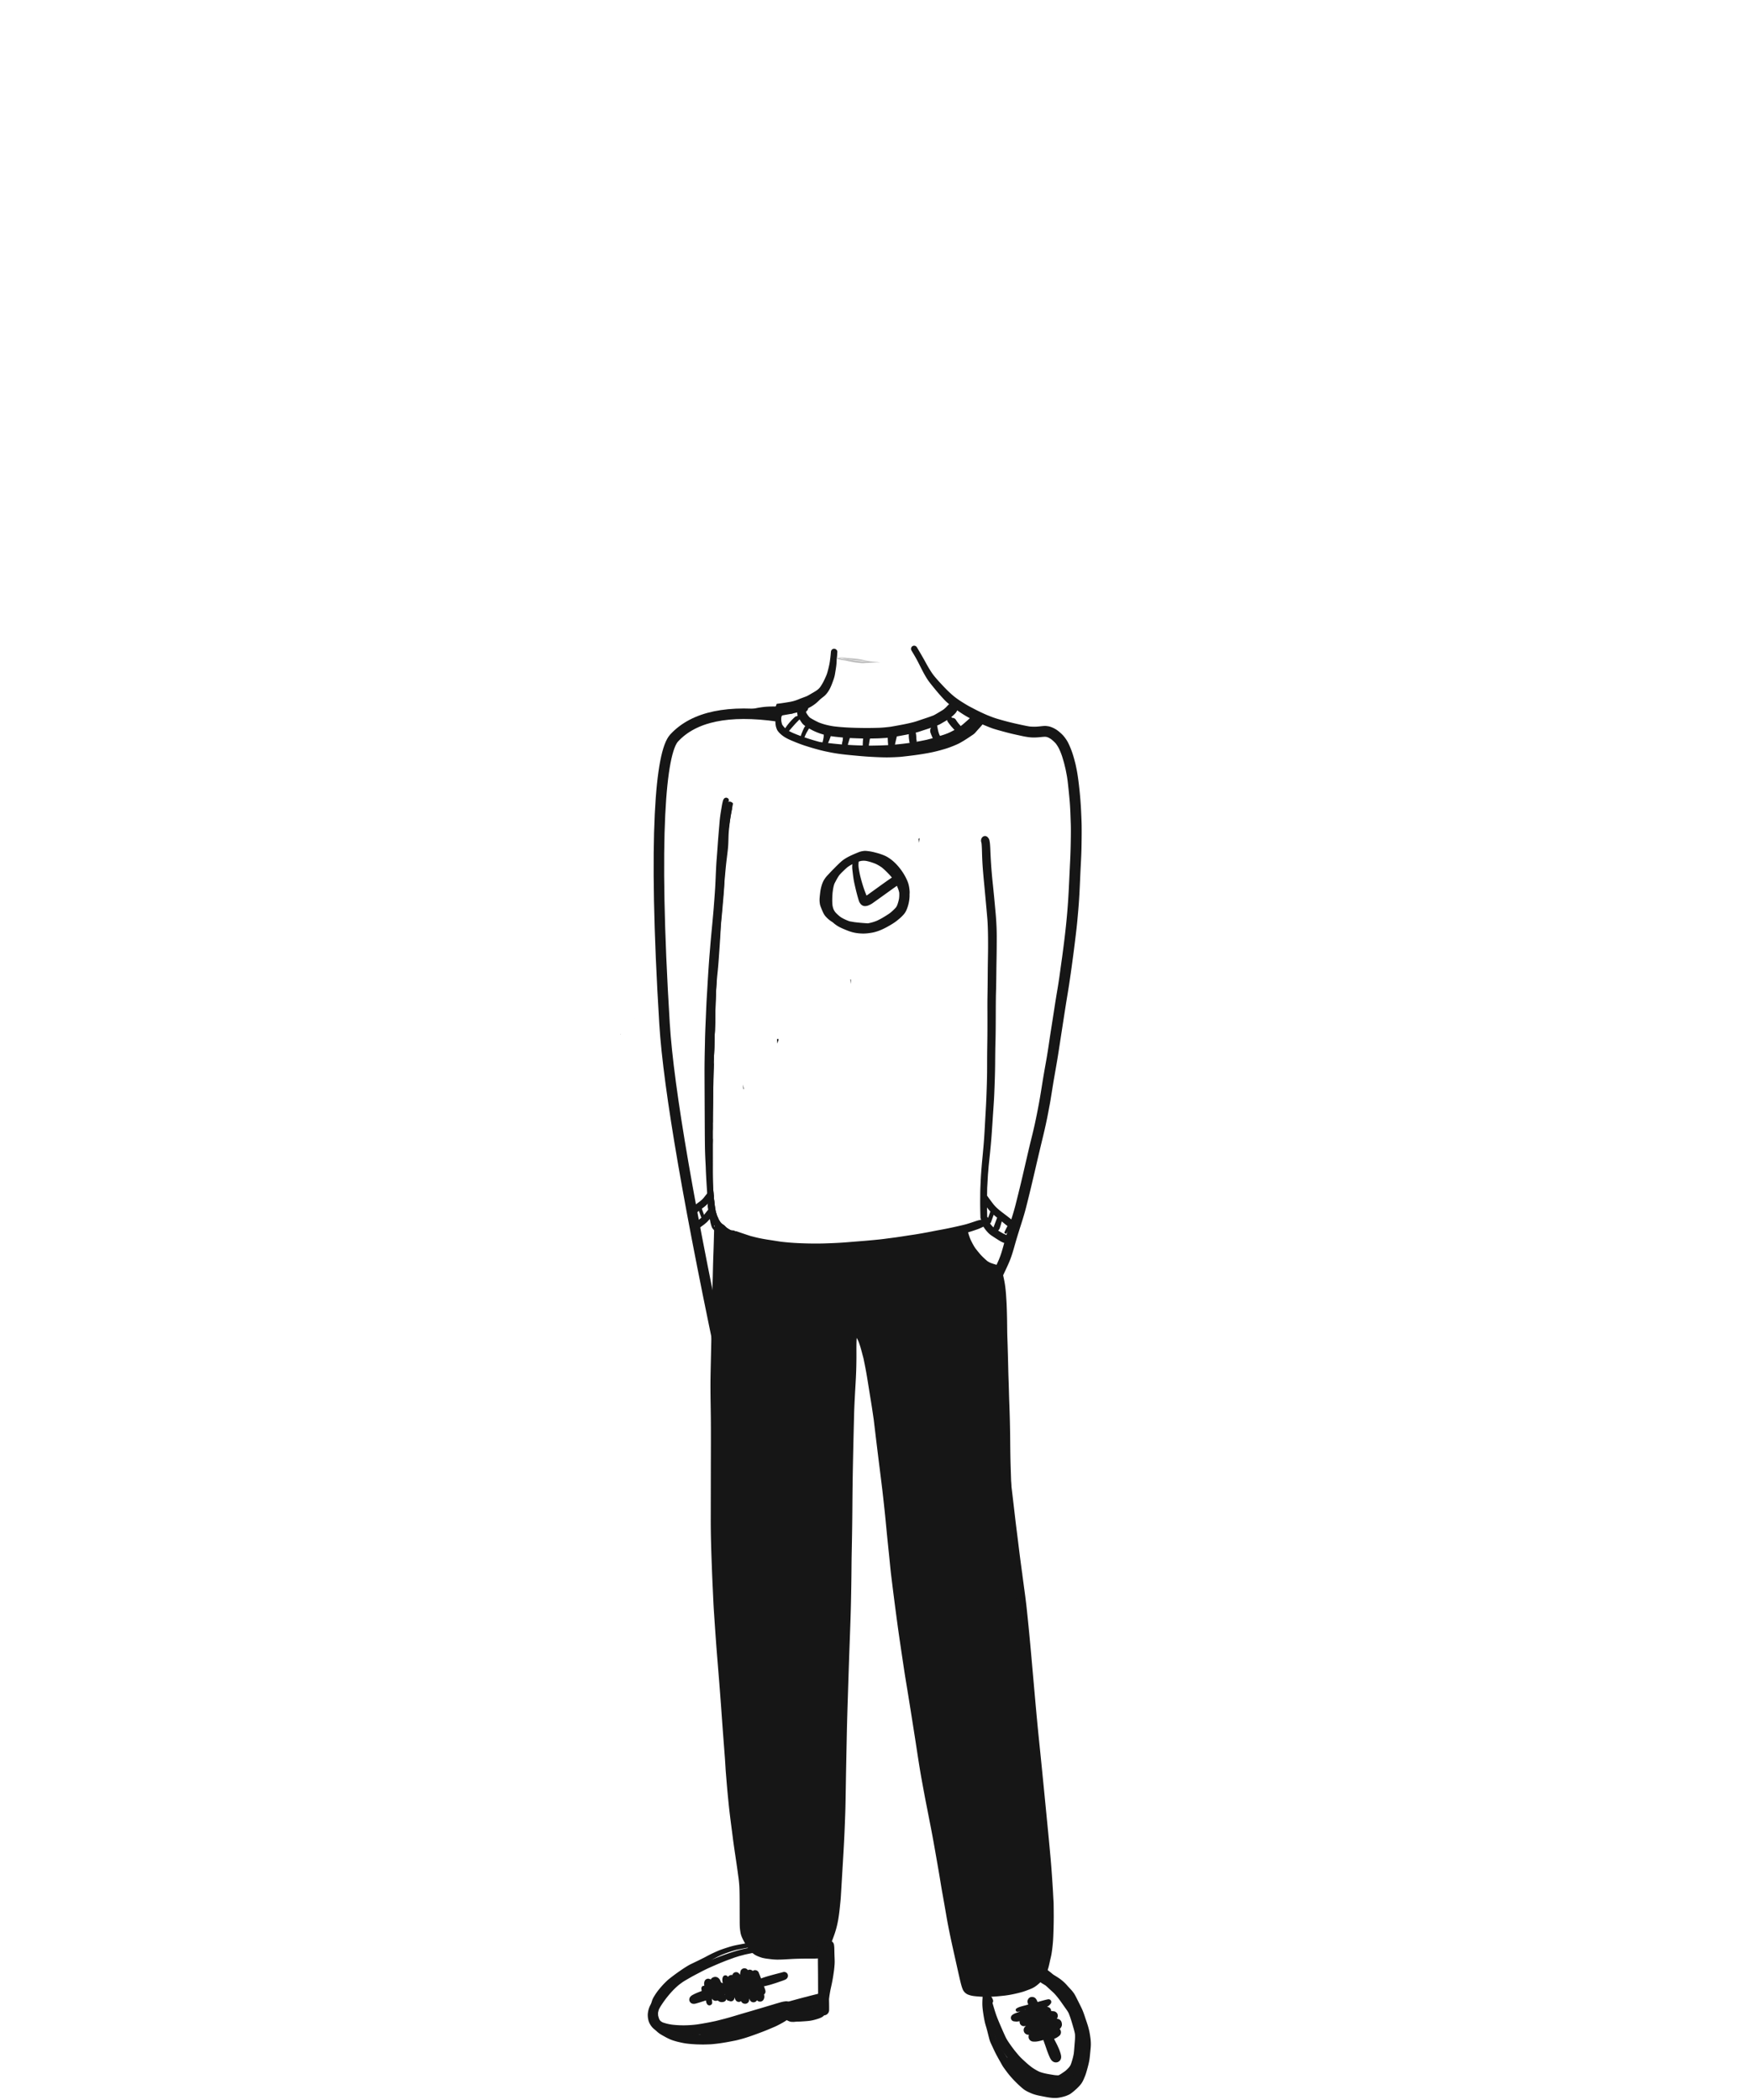 <svg width="500" height="600" xmlns="http://www.w3.org/2000/svg"><g fill="none" fill-rule="evenodd"><g fill-rule="nonzero"><g fill="#BEBEBE"><path d="M239.245 188.019a.13.13 0 00-.02.155c.08.13.286.184.437.205a11.53 11.53 0 001.667.317c.064.01.129.018.194.027l-.011-.001c.356.057.699.161 1.052.23.378.074.76.144 1.139.218.746.142 1.5.208 2.253.278.187.016.374.036.561.037.174.002.35-.022.521-.036.371-.03.746-.035 1.118-.051.4-.02.8-.044 1.2-.068.599-.038 1.213-.113 1.809-.045.104.023.205.049.305.083.005.001.01-.007.003-.01-.433-.217-.908-.233-1.385-.264-.28-.018-.56-.033-.84-.046a88.703 88.703 0 00-1.7-.074 11.697 11.697 0 00-.763.004c-.27.01-.53-.016-.799-.048-.516-.06-1.034-.117-1.55-.18a61.896 61.896 0 01-.2-.026c-.322-.046-.642-.102-.965-.151-.348-.055-.698-.102-1.044-.174a6.123 6.123 0 00-.865-.12c-.224-.016-.447-.028-.67-.047a9.027 9.027 0 01-.599-.164 2.107 2.107 0 00-.623-.115c-.08 0-.17.011-.225.066"/><path d="M239.472 187.821c-.006 0-.008.008-.002.01.89.146 1.764.376 2.655.524.883.148 1.776.231 2.668.31.792.07 1.58.161 2.37.241.393.04.787.04 1.181.038.367-.001.729.014 1.096.029.005 0 .005-.01 0-.011a54.197 54.197 0 01-1.561-.163l.004.001c-.634-.09-1.251-.257-1.881-.375a19.302 19.302 0 00-2.039-.283c-.74-.058-1.48-.099-2.218-.183a18.915 18.915 0 00-2.141-.138h-.132z"/></g><g fill="#161616"><path d="M157.69 189.192a.371.371 0 01-.002-.022l.002.022m126.873 172.131c-.12-.036-.238-.072-.36-.105a15.021 15.021 0 01-1.27-.432 6.067 6.067 0 01-.842-.48 21.423 21.423 0 01-1.714-1.601 11.63 11.63 0 01-.66-.756l-.15-.183c-.27-.32-.527-.649-.784-.978l-.055-.072a9.851 9.851 0 01-.644-1.03 21.127 21.127 0 01-.793-1.543 14.606 14.606 0 01-.554-1.568 14.92 14.92 0 01-.128-.489c.288-.077.579-.163.869-.256a75.603 75.603 0 001.799-.606c.477-.166.938-.383 1.385-.593l.321-.15a9.145 9.145 0 001.115 1.483c.27.292.571.6.929.866.225.166.459.318.692.47l.216.141c.506.335 1.02.66 1.534.981.276.17.508.3.73.409.263.127.486.225.724.288l-.111.399-.11.403a65.66 65.66 0 01-.582 1.997c-.18.604-.416 1.2-.644 1.778l-.07.182c-.179.407-.363.813-.545 1.219l-.126.278-.172-.052zm2.872-8.51l-.076-.027-.04-.024.001-.003a.792.792 0 00-.3-.127c-.365-.178-.74-.383-1.179-.641a60.69 60.69 0 01-.679-.408c.314-.199.433-.547.55-.884.089-.26.158-.49.226-.721l.04-.144c.052-.172.102-.344.147-.517l.04-.145.052-.198.125.108.135.108c.16.128.318.258.476.388l.38.31c.164.135.339.277.524.4-.295.544-.56 1.098-.826 1.662a.374.374 0 00-.037.276.356.356 0 00.346.26c.139 0 .258-.067.31-.175l.257-.548c-.051.135-.093.27-.135.408-.073.229-.141.458-.21.69l-.127-.048zm-4.352-2.96a5.654 5.654 0 01-.224-.32l.034-.014a.628.628 0 00.276-.359l.24-.678c.165-.47.33-.94.502-1.408.231.211.47.418.714.62l.136.112.137.113-.021.049-.024.065-.059.153-.057.15-.148.395-.15.394c-.194.52-.392 1.041-.59 1.56a8.14 8.14 0 01-.766-.832zm-1.02-2.181c-.02-.768-.035-1.54-.049-2.31a27.613 27.613 0 00-.01-.396l.07.106c.333.442.616.79.89 1.092l-.018.044-.067.185-.183.515-.057.162-.324.91a1.047 1.047 0 00-.253-.308zm-37.207-134.718a80.48 80.48 0 01-2.61-.133c.01-.042.015-.09.02-.136l.057-.212c.04-.148.079-.298.124-.444l.062-.202.09-.298c.068-.222.138-.445.213-.665.632.033 1.271.057 1.906.081l.281.01c.542.022 1.085.037 1.63.048a5.43 5.43 0 00-.083.694c-.013.173-.02.345-.026.519l-.014.352c-.001.04-.004.078-.007.117l-.006.073a1.1 1.1 0 00.006.249c-.548-.016-1.096-.034-1.643-.053zm3.384.083a.6.6 0 000-.106c.03-.172.055-.344.08-.518l.056-.37.015-.102c.044-.297.09-.605.177-.889l.027-.044c.24 0 .483-.002.726-.008l.502-.01c.58-.012 1.18-.022 1.768-.058l.682-.043.751-.045a8.64 8.64 0 00.613-.063c-.007.17.003.345.013.52l.011.18.01.175c.005.145.013.291.023.435l.019.227.017.227c.008.093.019.17.032.264l.008.059c-.103.033-.213.04-.322.043l-1.364.053c-.744.032-1.485.046-2.226.06l-.32.005c-.303.008-.603.01-.905.01l-.393-.002zm-7.957-.364l-.41-.035a94.251 94.251 0 01-3.29-.348c.084-.163.155-.343.225-.516l.019-.049.021-.05.02-.05a1.45 1.45 0 00.115-.24c.031-.087.058-.173.084-.26.06-.154.12-.31.177-.467l.025-.072c.032-.088.064-.175.094-.264.854.142 1.735.23 2.587.316l.598.061.29.029-.03.394-.029.398c-.027.09-.05.184-.073.278-.075.297-.153.608-.138.9l-.285-.025zm15.788-1.56l.139-.575a.997.997 0 00.021-.13c.657-.11 1.313-.234 1.97-.358l.516-.098c.32-.06.638-.12.956-.184-.048.343-.02.699.007 1.043l.004.062c.008.103.021.203.035.305l.02.152c.013.113.03.228.046.341l.015.112c.015.1.033.2.06.299a.946.946 0 00.061.175l-.287.037-.342.05-.168.023c-.644.081-1.287.163-1.933.228-.498.051-.993.1-1.49.145.109-.545.242-1.096.37-1.627zm-21.231.964l-.175-.022-.246-.034-.239-.033-.39-.109a65.314 65.314 0 01-2.32-.677 90.774 90.774 0 01-1.626-.536.24.24 0 00.047-.107c.028-.053.048-.11.07-.166l.016-.041.026-.063.027-.062c.107-.248.22-.492.332-.736l.035-.075.053-.092.11-.188.36-.613.178-.302a.607.607 0 00.103-.075l.11.066a16.67 16.67 0 004.048 1.678.318.318 0 00-.014.107c.003.166.005.387-.018.61a12.94 12.94 0 01-.321 1.49l-.166-.02zm27.035-.63a1.724 1.724 0 01-.056-.19c-.01-.16-.015-.318-.02-.478l-.005-.18a8.648 8.648 0 00-.03-.457l-.002-.043c-.02-.21-.038-.426-.107-.62a1.61 1.61 0 00-.055-.132 21.73 21.73 0 001.482-.454c.441-.147.883-.29 1.325-.433.553-.18 1.105-.358 1.654-.546a1.08 1.08 0 00-.229.392 1.37 1.37 0 00-.066.569c.02.202.052.354.1.496.084.236.176.466.271.697.125.302.238.574.367.838-.112.029-.227.063-.343.094-.462.12-.923.241-1.385.363-.073.018-.147.032-.219.046l-.112.02-.398.082-.477.097c-.566.116-1.136.219-1.707.321a.767.767 0 00.012-.483zm6.692-1.211a3.687 3.687 0 01-.178-.352 7.268 7.268 0 01-.338-1.055 25.99 25.99 0 01-.287-1.492c-.005-.021-.006-.035-.01-.048.2-.077.4-.163.597-.258.237-.115.466-.251.69-.382l.108-.064.47-.274c.333-.194.666-.387.996-.586l.037-.027c-.02.186.021.36.123.5a19.87 19.87 0 001.074 1.41c.097.112.198.22.303.324l.04.048.085.098c.103.12.206.238.318.35.04.04.084.083.129.124-.367.194-.736.388-1.11.576-.295.15-.604.281-.904.406l-.05.023c-.124.044-.248.09-.371.137-.242.09-.482.181-.726.258l-.59.186-.391.125-.015-.027zm-39.936.004l-.194-.069c-.515-.19-1.03-.4-1.528-.604l-.238-.096c-.47-.21-.88-.412-1.253-.62.531-.611 1.066-1.224 1.606-1.834.196-.225.404-.437.612-.65l.124-.129c.227-.235.455-.467.684-.698l.174.27c.06.093.122.184.184.276l.098.146a4.8 4.8 0 00.44.589c.162.173.33.32.574.505l.12.09.056.042c-.13.13-.247.3-.342.489-.097.194-.189.39-.278.588a36.828 36.828 0 00-.445 1.067c-.09.227-.187.468-.204.706l-.19-.068zm43.129-5.324c.109-.096.228-.197.347-.301.207-.18.391-.352.563-.527.253-.255.513-.532.68-.845.049-.094.09-.193.121-.293.527.371 1.058.72 1.553 1.043a29.05 29.05 0 002.063 1.205c-.219.21-.445.42-.675.625-.51.459-1.03.904-1.427 1.242l-.147.11a16.23 16.23 0 01-.37.278c-.084-.146-.201-.277-.316-.406l-.083-.095a17.655 17.655 0 01-.349-.42c-.252-.336-.45-.621-.625-.899a1.077 1.077 0 00-.905-.51c-.023 0-.046 0-.066.002a.818.818 0 00-.364-.209zm-47.541 3.032a8.775 8.775 0 01-.52-.608 5.806 5.806 0 01-.224-.323 6.41 6.41 0 01-.228-.913 5.735 5.735 0 01-.014-1.11c.023-.116.047-.23.082-.343l.055-.09c.276-.32.579-.618.864-.891.123-.015.248-.034.374-.051.755-.11 1.54-.256 2.4-.447a7.83 7.83 0 00.823-.231c-.025.119-.039.243-.054.367l-.006.053c-.04.338.047.715.116 1.018l.023.07-.003-.004-.068.068-.136.136a.391.391 0 00-.075-.006.723.723 0 00-.474.186c-.275.243-.56.516-.898.858-.174.179-.34.364-.506.55l-.146.164c-.145.16-.28.33-.414.503-.07.09-.142.18-.214.269a6.107 6.107 0 00-.288.395l-.088.125-.036.054a4.061 4.061 0 00-.22.331c-.042-.042-.083-.086-.125-.13zm36.515-23.344a.898.898 0 00-.413.552.89.89 0 00.09.678l.384.647c.436.736.888 1.499 1.293 2.267.278.527.546 1.058.814 1.589l.48.948a32.324 32.324 0 001.48 2.634c.47.741 1.032 1.437 1.578 2.112l.127.157a72.316 72.316 0 001.875 2.244c.334.378.673.753 1.015 1.126l.11.119c.257.279.522.567.803.819.27.243.545.483.821.719a1.44 1.44 0 00-.237.18c-.13.117-.247.248-.367.378a6.963 6.963 0 01-.293.31c-.187.18-.396.366-.66.585-.35.249-.726.47-1.09.685l-.165.098-.273.163c-.445.267-.907.543-1.379.782-.996.386-1.988.718-2.826.991-.326.106-.653.217-.979.33-.648.224-1.319.456-1.992.63-1.83.477-3.728.814-5.562 1.14l-.902.16c-1.12.134-2.314.267-3.502.3-1.038.027-2.215.058-3.377.058-.261 0-.523-.001-.785-.006-3.198-.042-5.876-.137-8.562-.472-1.587-.23-2.98-.589-4.26-1.097a20.492 20.492 0 01-1.46-.732l-.124-.07c-.326-.179-.66-.365-.975-.576a3.898 3.898 0 01-.398-.415 8.033 8.033 0 01-.682-1.026 2.79 2.79 0 01-.053-.187.952.952 0 01.09-.168c.054-.058.11-.118.173-.172.359-.315.463-.858.262-1.352l.073-.026.07-.028.044-.02.047-.02c.051-.019.103-.042.153-.063l-.043.01a9.418 9.418 0 001.528-.784c.267-.175.538-.344.809-.514l.567-.36c.498-.318.954-.647 1.394-1.007.332-.271.634-.598.977-1.066.656-.895 1.076-1.914 1.432-2.88.218-.596.438-1.189.582-1.794.092-.385.154-.78.215-1.164.022-.148.047-.295.07-.445.133-.782.272-1.706.301-2.636.02-.657.083-1.322.145-1.968.022-.228.044-.457.063-.686a.784.784 0 00-.219-.598.983.983 0 00-.7-.323c-.244 0-.481.1-.65.27-.163.163-.243.358-.27.65l-.017.188a38.082 38.082 0 01-.151 1.518 35.82 35.82 0 00-.12.923c-.096.64-.232 1.31-.402 1.992l-.033.131c-.163.653-.33 1.327-.59 1.96-.46 1.07-1.015 2.3-1.795 3.368a5.192 5.192 0 01-.37.413 5.435 5.435 0 01-.425.364c-.427.314-.895.584-1.348.845l-.08.045-.42.246c-.382.227-.778.462-1.19.652-.3.118-.602.231-.904.343-.489.182-.994.371-1.483.58-.805.32-1.58.544-2.372.684-.743.132-1.549.26-2.465.393l-.225.028c-.241.032-.481.062-.724.095l-.371.046c-.085.23-.168.457-.255.687-.162.431-.352.897-.672 1.244-.125.344-.252.689-.379 1.031.444-.027.904-.063 1.389-.112l-.028.032a2.71 2.71 0 00-.217.583 5.97 5.97 0 00-.157.866 5.88 5.88 0 00-.018 1.418c.027.234.065.512.133.793.02.086.05.173.08.258l.014.042c.015.047.03.09.046.134l.037.102c.046.137.096.279.165.396.355.6.855 1.06 1.252 1.393 1.078.909 2.405 1.45 3.688 1.974l.107.042a39.93 39.93 0 002.784 1.04c.808.261 1.874.6 2.968.904.906.254 1.976.544 3.058.771.964.204 2 .415 3.035.574 1.965.305 3.978.487 5.925.664l.643.059c1.92.175 3.896.297 6.04.37a51.82 51.82 0 001.807.036c.373 0 .745-.007 1.118-.019l.352-.01c.377-.01.754-.02 1.132-.044.158-.01.318-.02.478-.027.338-.017.688-.035 1.028-.071 1.987-.217 4.297-.48 6.552-.865a47.37 47.37 0 002.93-.567 50.266 50.266 0 003.081-.829c.914-.271 1.885-.63 2.971-1.098.441-.19.897-.388 1.32-.631.547-.312.998-.58 1.418-.842a40.75 40.75 0 001.37-.897c.235-.158.471-.315.706-.47.201-.133.372-.258.523-.384.2-.167.362-.357.534-.558.267-.314.528-.6.787-.887.355-.394.724-.8 1.063-1.218.752.324 1.529.64 2.303.939.818.316 1.684.556 2.52.789l.326.089c1.129.317 2.001.548 2.825.751.693.17 1.4.325 2.084.474l.672.145c.964.214 1.993.43 3.044.516.282.023.58.033.887.033.542 0 1.114-.033 1.856-.105l.211-.021c.364-.038.74-.076 1.11-.076.093 0 .185.003.277.01.196.04.388.094.587.165.358.174.646.335.906.51.439.358.948.794 1.39 1.32.182.254.357.517.53.8.259.426.464.882.668 1.351.195.473.444 1.099.634 1.745l.202.682.155.527c.124.416.227.85.325 1.267.048.2.095.402.145.602.105.426.188.867.267 1.294.04.215.081.431.124.644.087.433.149.88.21 1.312l.063.445c.241 2.124.434 4.053.59 5.896.133 1.57.188 3.175.243 4.725.013.424.028.848.045 1.27.071 1.793.036 3.619.005 5.383l-.008.406c-.033 1.88-.101 3.81-.207 5.902a697.73 697.73 0 00-.164 3.477c-.132 2.853-.267 5.801-.485 8.697-.273 3.645-.677 7.49-1.236 11.758l-.173 1.328-.174 1.328c-.249 1.77-.495 3.543-.74 5.313l-.087.622a141.917 141.917 0 01-.626 3.946c-.103.614-.207 1.229-.306 1.845-.236 1.45-.458 2.902-.681 4.353l-.235 1.525c-.121.78-.243 1.562-.367 2.343-.189 1.206-.379 2.413-.56 3.622l-.096.646c-.27 1.815-.55 3.694-.879 5.53l-.166.926a256.473 256.473 0 00-.846 4.912l-.05.318c-.314 1.971-.637 4.01-1.005 6.005a194.877 194.877 0 01-1.137 5.703c-.362 1.674-.78 3.364-1.183 4.998l-.116.471a304.985 304.985 0 00-.994 4.225c-.153.657-.304 1.313-.458 1.968-.158.676-.314 1.354-.47 2.03-.27 1.16-.536 2.323-.816 3.48-.49 2.04-.992 4.05-1.507 6.097a68.356 68.356 0 01-1.072 3.714l-.07.23-.071.226-.03-.023.001-.003c-.842-.678-1.72-1.341-2.566-1.983l-.153-.116c-.28-.217-.558-.436-.826-.667l-.116-.101c-.145-.125-.29-.25-.429-.379-.335-.31-.667-.67-1.046-1.133a83.114 83.114 0 01-1.697-2.3l-.062-.083.031-2.009c.007-.3.026-.602.046-.904.009-.143.018-.285.025-.428l.129-2.341c.02-.362.052-.724.086-1.087l.027-.315.045-.57c.032-.402.064-.805.106-1.206l.046-.438c.24-2.238.486-4.553.668-6.835.138-1.749.253-3.528.365-5.25.05-.777.1-1.556.152-2.333l.068-.989c.06-.846.12-1.693.168-2.54.072-1.268.124-2.521.163-3.577.078-2.068.161-4.51.18-6.95.01-1.274.023-2.546.04-3.82.009-.703.029-1.407.047-2.11.015-.563.03-1.125.039-1.688.042-2.331.048-4.702.054-6.996.005-1.332.014-2.665.027-3.998.008-.723.027-1.445.049-2.168.013-.483.027-.965.036-1.446.022-1.147.035-2.294.047-3.44.013-1.185.025-2.37.05-3.554.048-2.4.07-4.908.067-7.454a69.84 69.84 0 00-.12-3.587 81.922 81.922 0 00-.25-3.275l-.072-.788a467.425 467.425 0 00-.655-6.765 142.725 142.725 0 01-.591-7.067 196.339 196.339 0 01-.148-3.13c-.02-.454-.048-.915-.086-1.366a9.162 9.162 0 00-.133-.941 2.662 2.662 0 00-.062-.262 1.602 1.602 0 00-.431-.73 1.018 1.018 0 00-.799-.39c-.273 0-.54.11-.733.303-.242.243-.365.521-.403.908-.02.204.025.406.077.596.031.12.056.239.075.36.079.832.101 1.685.124 2.509.009.32.017.638.029.957a84.44 84.44 0 00.18 3.376c.126 1.705.29 3.434.449 5.108.077.801.153 1.602.225 2.405l.184 2c.162 1.758.324 3.516.47 5.277.095 1.155.126 2.348.155 3.402.028 1.1.035 2.218.039 3.3l.001.471c.007 1.4-.02 2.822-.042 4.198a271.8 271.8 0 00-.04 2.693l-.014 1.958a450.586 450.586 0 01-.065 5.507c-.035 1.73-.029 3.49-.023 5.19.004.665.005 1.331.005 1.996 0 2.352-.005 4.855-.051 7.329a333.793 333.793 0 00-.043 5.18 448.98 448.98 0 01-.009 2.32c-.016 2.345-.098 4.63-.196 7.16-.063 1.673-.16 3.372-.252 5.014-.036.619-.07 1.239-.104 1.857l-.02.36c-.122 2.277-.249 4.633-.454 6.945-.116 1.3-.234 2.6-.36 3.9-.123 1.26-.218 2.49-.32 3.855a86.232 86.232 0 00-.148 2.699c-.015.336-.03.671-.047 1.006a63.17 63.17 0 00-.056 2.6l-.01.97c-.025 1.725.024 3.48.07 5.178l.003.104c.006.23.091.453.239.63l-.048.007c-.338.067-.687.136-1.022.237a24.33 24.33 0 00-.848.273c-.18.06-.358.12-.538.178-.19.06-.378.124-.568.187a23.928 23.928 0 01-2.462.698c-1.77.413-4.107.942-6.492 1.362-.652.117-1.3.245-1.951.373-.426.085-.851.17-1.279.25-1.033.197-2.075.376-3.139.556-.55.094-1.103.175-1.655.255-.456.068-.911.134-1.366.207-1.115.182-2.229.344-3.172.478l-1.684.22-1.686.22c-.876.116-1.773.2-2.64.283l-.71.067c-1.441.14-2.908.255-4.328.366-.822.065-1.646.13-2.47.2-1.91.16-3.963.27-6.658.353a85.03 85.03 0 01-2.567.039c-1.34 0-2.744-.029-4.294-.09a70.193 70.193 0 01-5.655-.434c-.528-.077-1.056-.161-1.584-.244-.534-.086-1.067-.17-1.601-.25a49.333 49.333 0 01-3.22-.573 33.754 33.754 0 01-1.528-.37l-.161-.04a5.38 5.38 0 00-.227-.058 6.055 6.055 0 01-.431-.114l-.446-.148-.345-.114a226.62 226.62 0 01-3.258-1.102c-.046.02-.09.036-.138.05-.681.218-1.29-.053-1.743-.51a3.922 3.922 0 01-.8-.502l-.876-.329.009-.125a34 34 0 01.021-.311 3.16 3.16 0 01-.705-.546 5.676 5.676 0 01-.573-.743 2.05 2.05 0 01-.285-.63 8.528 8.528 0 01-.49-1.153 7.497 7.497 0 01-.273-1.004l.01.898c.013.952.024 1.904.04 2.857l.003.178.003.18a1.16 1.16 0 00-.498.93 488.21 488.21 0 01-.243 8.085 375.41 375.41 0 00-.119 4.393c-.015.704-.032 1.41-.05 2.116-.025.964-.066 1.928-.107 2.892-.047 1.087-.094 2.21-.118 3.316a726.304 726.304 0 00-.116 7.5c-.033 2.842-.098 5.73-.161 8.522-.04 1.736-.079 3.47-.11 5.203-.055 2.96-.01 5.968.034 8.877.023 1.529.046 3.06.054 4.588.02 3.148.01 6.348 0 9.445-.004 1.244-.008 2.486-.01 3.73l-.012 6.971-.012 7.218c-.01 4.697.148 9.366.31 13.745.078 2.12.165 4.19.26 6.15.03.632.06 1.264.088 1.898.066 1.488.136 3.028.235 4.538.304 4.524.616 9.203.995 13.801.357 4.337.77 9.46 1.135 14.575.274 3.875.59 8.122.993 13.363.058.762.104 1.524.15 2.286l.074 1.208c.05.781.117 1.561.182 2.342l.087 1.056c.2 2.5.445 4.983.639 6.868.229 2.227.521 4.487.807 6.67.109.843.219 1.683.324 2.523.243 1.926.534 3.879.817 5.768.173 1.166.347 2.332.511 3.499.114.846.228 1.694.346 2.54.131 1.039.21 1.993.243 2.913.036 1.025.045 2.045.053 3 .007 1.067.009 2.136.01 3.203.002 1.07.005 2.141.01 3.211.004.509.008 1.005.033 1.5.024.485.086.998.2 1.663.163.948.617 1.828 1.067 2.649.453.82.995 1.762 1.72 2.588.323.366.728.676 1.081.93.537.389 1.171.626 1.731.833.874.327 1.823.438 2.74.546l.333.039c.706.083 1.335.125 1.924.125 1.056-.001 2.099-.063 3.107-.124.563-.033 1.124-.066 1.687-.088a115.585 115.585 0 014.952-.077h.437c.314 0 .682-.003 1.048-.025a6.841 6.841 0 001.324-.211c.209-.083.413-.172.615-.265.188-.138.37-.286.546-.443.145-.184.287-.368.428-.553.138-.182.224-.41.307-.628a5.75 5.75 0 01.089-.228 1.38 1.38 0 00.04-.51l.1-.21c.222-.47.45-.96.657-1.449.28-.67.534-1.366.778-2.039a26.757 26.757 0 001.212-4.613c.248-1.411.4-2.854.548-4.33l.032-.31c.065-.639.131-1.298.17-1.949l.215-3.584.194-3.28.125-2.082c.21-3.505.427-7.13.565-10.7l.047-1.175c.07-1.766.141-3.593.175-5.39l.02-1.15c.036-1.843.069-3.684.097-5.527.047-3.006.11-6.01.172-9.017l.09-4.32c.073-3.673.193-7.408.309-11.021l.054-1.728c.162-5.096.291-8.98.421-12.597l.082-2.218c.131-3.589.268-7.298.34-10.948.053-2.682.093-4.935.117-7.221l.014-1.392c.013-1.47.025-2.941.055-4.411.11-5.273.174-9.595.2-13.606.025-4.078.084-8.324.178-12.983.078-3.895.176-7.855.271-11.685l.038-1.563c.051-2.036.161-4.105.267-6.106l.015-.289c.032-.583.067-1.167.1-1.753.084-1.46.172-2.973.219-4.463.053-1.6.075-3.199.07-4.749l-.002-.528c-.002-.701-.003-1.403.005-2.105.01-.64.023-1.32.08-1.985.16.275.314.571.466.906.518 1.304.875 2.681 1.219 4.013.033.127.063.237.095.347.065.232.131.474.18.714l.3 1.477c.312 1.53.602 3.144.885 4.932.315 1.98.633 3.958.956 5.937.225 1.371.428 2.77.626 4.123l.127.869.081.676c.462 3.855.94 7.843 1.43 11.762.29 2.309.579 4.618.86 6.928.253 2.074.478 4.185.697 6.227l.057.536c.152 1.424.288 2.85.426 4.275l.169 1.767c.139 1.426.286 2.85.433 4.277.078.754.157 1.507.234 2.262.057.558.112 1.117.166 1.675.14 1.417.284 2.882.46 4.318.28 2.283.56 4.564.854 6.845.305 2.365.619 4.73.939 7.093.264 1.946.554 3.92.833 5.83l.139.944c.246 1.669.496 3.337.748 5.004l.22 1.46c.195 1.294.411 2.607.62 3.876l.252 1.521a2038.81 2038.81 0 011.851 11.622l.27 1.717c.186 1.18.367 2.36.547 3.542.437 2.863.89 5.824 1.417 8.722.46 2.536.854 4.669 1.278 6.83l.833 4.255.511 2.615c.637 3.265 1.215 6.595 1.775 9.816l.45 2.583c.164.938.317 1.876.47 2.813.179 1.092.363 2.217.562 3.322.407 2.277.809 4.554 1.201 6.833.695 4.043 1.606 8.11 2.489 12.044l.084.38c.136.603.269 1.205.403 1.808.307 1.385.625 2.815.957 4.217.101.422.211.843.326 1.263.047.17.1.335.152.503l.017.053c.042.135.097.268.15.401l.016.04c.068.188.15.367.246.535.12.164.243.327.37.486.244.207.457.386.72.52.29.151.61.246.894.33.515.152 1.096.217 1.601.266.672.064 1.24.106 1.786.133.395.018.806.027 1.222.027 1.837 0 3.633-.179 4.993-.335a27.987 27.987 0 003.268-.567l.115-.026c.881-.206 1.791-.418 2.651-.73a41.09 41.09 0 001.5-.567c.6-.24 1.092-.501 1.541-.823.406-.288.808-.623 1.304-1.09.87-.813 1.57-1.996 2.14-3.618.246-.704.406-1.45.56-2.17a36.483 36.483 0 01.258-1.144c.07-.3.142-.601.2-.903.12-.637.204-1.286.272-1.836.137-1.126.227-2.15.273-3.129.058-1.178.09-2.364.115-3.47.051-2.043.026-4.118 0-6.125l-.001-.117c-.003-.305-.025-.61-.046-.913l-.03-.49c-.036-.647-.07-1.294-.104-1.941l-.006-.103c-.04-.741-.089-1.48-.139-2.22l-.074-1.11c-.139-2.17-.287-4.136-.454-6.01a1083.87 1083.87 0 00-.933-9.874l-.255-2.624c-.447-4.62-.904-9.238-1.363-13.855-.161-1.621-.327-3.24-.493-4.86-.255-2.485-.52-5.056-.76-7.584-.405-4.27-.787-8.613-1.156-12.814-.38-4.307-.77-8.76-1.188-13.137-.231-2.424-.49-4.89-.716-7.012a172.773 172.773 0 00-.596-4.767l-.12-.898c-.17-1.257-.339-2.514-.506-3.772 0-.136-.017-.27-.05-.393a1.602 1.602 0 00-.043-.296l-.338-2.524a453.16 453.16 0 01-.201-1.523 1.743 1.743 0 00-.027-.213l-.014-.103-.013-.107a906.602 906.602 0 01-.586-4.716c-.09-.737-.184-1.474-.276-2.21-.145-1.143-.29-2.284-.425-3.426l-.846-7.234c-.066-.577-.136-1.152-.204-1.727a238.13 238.13 0 01-.455-4.002c-.267-2.608-.5-4.959-.711-7.19a326.05 326.05 0 01-.215-2.366c-.1-1.148-.202-2.295-.32-3.442a973.838 973.838 0 01-.685-6.948c-.11-1.164-.206-2.329-.301-3.493-.076-.924-.151-1.848-.234-2.77l-.017-.18c-.185-2.079-.379-4.23-.743-6.318-.263-1.523-.553-3.14-.932-4.725a31.37 31.37 0 01-.468-2.286 95.127 95.127 0 01-.309-2.081l-.074-.652c-.048-.427-.095-.854-.148-1.283a29.04 29.04 0 01-.2-1.983 63.013 63.013 0 01-.076-2.059 20.443 20.443 0 01-.005-.407c-.006-.534-.012-1.087-.102-1.618.083-.031.164-.07.243-.116.264-.154.418-.359.597-.596.109-.145.18-.299.249-.45l.058-.123c.218-.453.425-.947.632-1.506.087-.235.169-.471.252-.707.103-.297.207-.595.32-.889.238-.624.483-1.248.735-1.868.326-.757.683-1.518 1.028-2.253.446-.948.906-1.93 1.308-2.919.585-1.442 1.017-2.967 1.433-4.44.118-.414.236-.83.357-1.241.45-1.543.943-3.1 1.42-4.608l.36-1.133c.313-.997.584-1.918.832-2.817.202-.738.391-1.493.572-2.22l.109-.432c.826-3.287 1.607-6.643 2.361-9.888l.537-2.304c.425-1.813.852-3.622 1.29-5.43.552-2.26.947-3.998 1.286-5.636.177-.847.354-1.759.577-2.954l.139-.732c.125-.649.25-1.299.356-1.951.125-.762.248-1.526.37-2.288.206-1.294.413-2.588.634-3.88.128-.745.259-1.492.389-2.24.22-1.258.442-2.518.649-3.78.216-1.308.415-2.62.614-3.93.107-.707.215-1.412.325-2.118.168-1.084.336-2.167.502-3.252.447-2.898.909-5.896 1.398-8.839.635-3.823 1.162-7.625 1.756-12.16.291-2.234.558-4.478.758-6.183.212-1.813.374-3.663.53-5.451l.043-.504c.249-2.861.379-5.779.504-8.6.046-1.022.09-2.044.14-3.066l.056-1.076c.082-1.575.166-3.203.195-4.804.04-2.127.073-4.21.045-6.337-.009-.756-.042-1.524-.072-2.267l-.015-.335c-.052-1.298-.1-2.292-.157-3.225a109.822 109.822 0 00-.536-5.864 73.463 73.463 0 00-.413-3.04 42.87 42.87 0 00-.382-2.023l-.094-.46a15.174 15.174 0 00-.213-.884 22.11 22.11 0 01-.114-.443 29.324 29.324 0 00-.325-1.167 25.44 25.44 0 00-.795-2.312 25.317 25.317 0 00-.7-1.578c-.226-.466-.516-.931-.939-1.508a8.33 8.33 0 00-1.041-1.17l-.294-.263-.185-.162a7.65 7.65 0 00-2.733-1.571c-.353-.113-.72-.157-1.127-.2a3.22 3.22 0 00-.317-.016 7.07 7.07 0 00-.649.038l-.05.003c-.271.024-.544.053-.817.082l-.35.034c-.38.038-.782.056-1.199.056-.409 0-.834-.016-1.3-.053-.775-.119-1.555-.286-2.31-.446l-.412-.09a86.843 86.843 0 01-3.246-.75 89.34 89.34 0 01-3.249-.897c-.98-.284-1.9-.645-2.998-1.088a59.556 59.556 0 01-2.333-1.07 79.111 79.111 0 01-2.036-1.045l-.51-.267c-.69-.36-1.363-.78-2.015-1.186l-.355-.22a27.17 27.17 0 01-2.055-1.443c-1.032-.84-2.075-1.829-3.192-3.02-.9-.958-1.92-2.044-2.835-3.202-.717-.98-1.398-2.087-2.211-3.584-.715-1.316-1.491-2.629-2.24-3.898l-.26-.44a.914.914 0 00-.784-.443.886.886 0 00-.447.12zM203.78 304.04c-.053.118-.114.23-.186.334a57.937 57.937 0 00.053 2.321c.02.6.042 1.2.042 1.8a557.68 557.68 0 00.039 6.905c.046-1.619.025-3.24.08-4.857.061-1.747.063-3.498.135-5.245.025-.598.053-1.196.082-1.793-.083.178-.165.357-.246.535m-13.504-11.095c.107.3.215.601.32.903l.036.1.04.02.031-1.45a1.82 1.82 0 01-.427.427"/><path d="M243.105 281.135l.003-1.278c-.057 0-.114-.002-.17-.003l.167 1.281m-21.117 15.747c.03.423.062.844.093 1.265.074-.21.147-.424.217-.636.049-.147.1-.293.148-.441l-.022-.214c-.145.01-.29.019-.436.026m-9.675 13.503l.042.736.174-.002c-.082-.41-.164-.822-.244-1.234.008.166.018.334.028.5m50.122-70.702c.053.37.103.74.15 1.107.019-.148.037-.296.054-.445.034-.29.069-.579.1-.87-.1.07-.203.138-.304.208M284.93 362.9c-.675.185-1.03.875-.874 1.539.246 1.044.482 2.091.64 3.152.247 2.001.337 4.03.378 6.046.03 1.524.037 3.049.032 4.574-.006 1.471-.022 2.945.01 4.416.034 1.645.063 3.291.09 4.938.027 1.578.025 3.158.04 4.737.014 1.447.068 2.896.098 4.345.065 3.042.153 6.086.225 9.13.074 3.061.041 6.127.068 9.189.029 3.081.143 6.164.252 9.243.103 2.89.109 5.783.213 8.673.115 3.17.288 6.335.477 9.502.185 3.09.306 6.182.436 9.275.12 2.835.127 5.673.21 8.507.096 3.269.182 6.535.317 9.802.122 2.994.31 5.987.568 8.973.056.662.126 1.325.194 1.986.083.815.2 1.642.418 2.431.15.55.664.939 1.233.939.338 0 .665-.136.904-.374.22-.22.403-.583.374-.904-.07-.787-.083-1.577-.116-2.367a239.44 239.44 0 00-.12-2.524c-.07-1.372-.149-2.742-.212-4.116-.153-3.254-.28-6.508-.365-9.767-.041-1.532-.087-3.063-.132-4.595-.039-1.32-.048-2.642-.083-3.961-.04-1.598-.08-3.197-.149-4.793l-.207-4.879c-.124-2.945-.349-5.886-.502-8.83a339.96 339.96 0 01-.212-4.945c-.05-1.31-.056-2.623-.089-3.933-.078-3.151-.195-6.302-.294-9.453-.095-3.018-.112-6.035-.146-9.055a339.25 339.25 0 00-.25-9.36c-.058-1.526-.087-3.055-.134-4.58-.045-1.435-.107-2.867-.139-4.3-.068-3.107-.15-6.213-.26-9.32-.058-1.57-.058-3.145-.08-4.717a194.81 194.81 0 00-.124-4.586c-.03-.884-.102-1.767-.154-2.65a40.298 40.298 0 00-.275-2.84c-.164-1.24-.432-2.458-.72-3.674-.13-.556-.672-.917-1.22-.917-.107 0-.214.014-.32.043"/><path d="M283.367 366.72c-.231.137-.49.41-.531.69a4.962 4.962 0 00-.024.17c-.38.094-.722.39-.808.778-.077.347-.154.687-.195 1.04-.036.302-.05.602-.061.905-.01.29-.02.581-.034.87-.025.585-.053 1.17-.078 1.754-.014.289-.012.578-.014.868l-.012 1.853c-.005.827.063 1.653.109 2.478.026.451.05.904.075 1.357.015.285.065.57.099.853l.34 2.918c.083.708.198 1.413.313 2.115.09.553.195 1.103.315 1.65.118.536.294 1.053.456 1.576.145.465.554.8 1.05.8.197-.001.38-.05.55-.15l.05-.038a.9.9 0 001.079-.146l.14-.18a.886.886 0 00.122-.453c.036-.3.088-.601.09-.904l.008-.76.018-1.726c.008-.83-.032-1.663-.051-2.493-.042-1.883-.11-3.765-.178-5.648a304.989 304.989 0 00-.15-3.585c-.074-1.581-.135-3.167-.285-4.743a1.044 1.044 0 00-.646-.967 3.028 3.028 0 00-.05-.192 1.171 1.171 0 00-1.113-.848c-.21.002-.403.053-.584.159m-47.613 188.123c-.292.292-.418.656-.44 1.062-.066 1.275.014 2.562.062 3.838.023.623.014 1.234-.037 1.855a41.345 41.345 0 01-.175 1.64c-.127.819-.249 1.641-.429 2.45-.175.799-.362 1.596-.51 2.399-.15.818-.275 1.639-.45 2.452-.087.404-.234.81-.37 1.201-.098.287-.21.568-.326.848a4.263 4.263 0 01-.361.63 4.12 4.12 0 01-.347.368c-.004.002-.008.004-.01.007-.367.125-.75.201-1.127.286-.336.075-.674.138-1.011.208-.726.15-1.455.258-2.187.363l.123-.017c-.438.062-.885.133-1.328.153-.07-.26-.13-.522-.195-.784a9.417 9.417 0 00-.09-.344c-.063-.22-.167-.426-.265-.628a2.385 2.385 0 00-.36-.494 2.4 2.4 0 00-.068-.06 1.538 1.538 0 00-.681-.397c-.181-.071-.377-.078-.569-.089-.057-.005-.127.012-.184.02-.19.025-.382.046-.572.081-.583.104-1.155.297-1.723.457-.551.154-1.098.326-1.645.49a761.313 761.313 0 01-7.517 2.224c-2.118.61-4.212 1.291-6.35 1.832l-1.878.477c-.611.153-1.236.262-1.853.393-.483.103-.972.185-1.46.273a61.12 61.12 0 01-2.298.38c-2.382.3-4.795.34-7.18.045-.889-.133-1.762-.328-2.606-.64a3.668 3.668 0 01-.452-.269 4.875 4.875 0 01-.475-.452 5.405 5.405 0 01-.254-.444 4.855 4.855 0 01-.182-.692 5.238 5.238 0 01.006-.824c.072-.355.164-.7.29-1.04.305-.642.704-1.235 1.103-1.822.344-.509.71-1 1.082-1.487.319-.39.632-.783.961-1.163.84-.97 1.74-1.875 2.744-2.671.482-.366.978-.725 1.497-1.035.493-.295.99-.578 1.488-.864.997-.573 2.025-1.097 3.044-1.631a43.867 43.867 0 012.632-1.29c1.015-.448 2.032-.886 3.053-1.32.753-.3 1.503-.608 2.263-.885.451-.166.902-.33 1.354-.495.481-.177.978-.321 1.465-.48.377-.125.771-.213 1.156-.315.352-.096.7-.198 1.058-.27 1.268-.262 2.534-.523 3.809-.745.442-.076.684-.61.574-1.01a.827.827 0 00-.378-.49c-.203-.119-.406-.12-.632-.08-.954.163-1.902.345-2.851.536-.572.115-1.14.228-1.704.371-.636.163-1.272.32-1.898.513-.637.197-1.268.398-1.897.615a87.237 87.237 0 00-3.589 1.326c-1.25.492-2.502.977-3.726 1.526-1.159.52-2.303 1.067-3.44 1.628a572.883 572.883 0 00-2.708 1.345c-.305.152-.585.315-.875.495a19.49 19.49 0 00-3.427 2.712c-.393.388-.765.795-1.132 1.207-.233.26-.473.513-.694.78-.43.513-.85 1.03-1.26 1.558-.417.535-.845 1.073-1.206 1.65-.44.707-.79 1.505-.942 2.33-.063.343-.122.71-.12 1.063 0 .483.058.975.17 1.444.204.85.676 1.635 1.278 2.257.298.306.661.564 1.004.814.143.104.308.175.47.248.28.127.568.237.86.34 1.274.45 2.62.61 3.959.74a28.11 28.11 0 004.218.09c1.46-.079 2.922-.27 4.361-.526.684-.12 1.375-.223 2.054-.367.688-.143 1.377-.288 2.065-.433.667-.138 1.328-.33 1.99-.496.605-.151 1.206-.323 1.808-.486 1.198-.325 2.384-.691 3.574-1.046 2.449-.735 4.907-1.435 7.358-2.162.815-.242 1.627-.492 2.444-.73.34-.099.683-.192 1.026-.287l.055-.016c.046.2.093.4.156.595.109.338.216.694.412.991l.241.313c.14.117.285.226.438.324l.37.156c.119.055.243.102.37.14.22.071.549.074.789.076.29.002.58-.037.869-.067a39.902 39.902 0 003.958-.616c.672-.137 1.378-.243 2.015-.504.238-.096.463-.185.676-.327.193-.127.383-.29.554-.45.12-.112.235-.243.337-.37.318-.407.623-.795.826-1.272.268-.625.54-1.257.738-1.91.083-.274.183-.55.243-.829.073-.336.144-.671.201-1.012.097-.562.187-1.125.294-1.685.109-.558.242-1.112.36-1.669.286-1.332.499-2.67.679-4.021.076-.58.123-1.165.164-1.748.04-.576.021-1.147-.001-1.723a91.962 91.962 0 01-.055-1.7l-.017-.92a9.074 9.074 0 00-.122-1.354 1.508 1.508 0 00-1.447-1.101c-.397 0-.782.16-1.062.439"/><path d="M203.584 565.035a1.374 1.374 0 00-.508.526 2.84 2.84 0 00-.465-.177c-.564-.171-1.181.199-1.334.757-.05.183-.107.393-.107.581 0 .177.023.344.04.52l.014.148a.594.594 0 00-.166-.023c-.226 0-.397.119-.522.298-.146.212-.174.434-.122.685.033.158.053.316.075.476.035.248.076.493.113.74.048.303.411.475.69.422.117.325.226.653.323.984l-.024-.18.019.142.005.039c.035.265.072.53.116.794.021.123.047.245.074.365.032.144.134.308.202.441h.002a.801.801 0 00.684.393c.403 0 .833-.363.793-.794a47.214 47.214 0 01-.093-1.164l.021.048c.11.188.26.337.448.448.305.179.623.192.963.126l.042-.008a.915.915 0 00.198-.065c.027.025.056.049.084.071l.248.19c.133.06.267.115.403.168.154.03.31.047.466.05.162-.02.325-.042.484-.07a1.166 1.166 0 00.853-1.118c0-.438-.247-.814-.606-1.012-.04-.188-.074-.38-.112-.57a65.893 65.893 0 00-.16-.766 7.577 7.577 0 00-.352-1.218 31.118 31.118 0 00-.527-1.262 2.416 2.416 0 00-.223-.464c-.282-.421-.724-.73-1.25-.73-.304 0-.521.075-.789.209m30.233 8.535v.004a1.063 1.063 0 01-.043.096l.043-.1m-.014-17.648c-.06.368-.064.747-.08 1.116-.013.328-.02.655-.023.981-.01.767-.012 1.534-.01 2.3.002 1.33.028 2.66.032 3.989l.018 4.753c.002.625.002 1.248.014 1.873.009.51.01 1.023.021 1.535a192.256 192.256 0 01-.075 1.297 3.963 3.963 0 01-.197.198 3.103 3.103 0 01-.138.08 9.5 9.5 0 01-1.013.27c-.342.078-.684.155-1.03.217-1.526.17-3.067.143-4.599.179-.792.018-1.453.646-1.453 1.452 0 .796.661 1.445 1.453 1.452 1.358.012 2.721-.06 4.075-.179.727-.064 1.43-.205 2.13-.404.294-.083.583-.17.873-.263.146-.046.288-.104.43-.161.22-.09.425-.18.63-.297a3.31 3.31 0 00.618-.496c.785-.045 1.398-.707 1.411-1.494.024-1.332-.027-2.666-.044-3.998-.018-1.34-.034-2.68-.05-4.021-.04-3.075-.092-6.15-.141-9.224a1.497 1.497 0 00-.374-.964 1.795 1.795 0 00-.075-.41 1.235 1.235 0 00-1.18-.898c-.604 0-1.193.499-1.223 1.117"/><path d="M205.758 566.979c.066.011.13.029.193.05.061.03.117.062.174.1.054.049.103.1.152.155-.32.07-.639.14-.958.214.095-.167.194-.331.3-.491a1.18 1.18 0 01.02-.024l.003-.001.023-.005a.62.62 0 01.093.002m5.827-3.767a4.729 4.729 0 00-.135.87 2.308 2.308 0 00-.002.147c-.112-.153-.238-.298-.358-.447a1.089 1.089 0 00-1.066-.28 1.12 1.12 0 00-.776.8 1.185 1.185 0 00-.551.014c-.29.08-.535.26-.704.502-.06-.071-.122-.14-.182-.21-.175-.209-.51-.272-.76-.203-.283.079-.449.286-.548.548-.207.548-.092 1.146-.003 1.716a1.192 1.192 0 00-.28-.161c-.27-.109-.739-.215-.967.05-.133.153-.226.328-.335.499-.123.194-.224.405-.326.612-.216.05-.432.103-.647.158-.412.102-.833.187-1.24.309l-1.378.416c-.38.115-.746.274-1.116.412-.789.298-1.583.607-2.32 1.02-.29.162-.57.38-.752.659-.236.356-.283.884-.047 1.257.107.167.241.357.43.446.018.01.038.017.056.026.173.101.36.15.561.152.245.017.497-.034.734-.098.382-.104.76-.22 1.138-.34 1.466-.463 2.938-.917 4.395-1.41.796-.27 1.594-.535 2.383-.823l.229-.083c.047.193.098.385.153.577.065.223.154.436.25.646.04.07.085.137.137.199.075.101.155.199.233.299.103.133.313.173.473.142.157.113.34.166.538.176a.99.99 0 00.734-.28c.238-.237.313-.557.339-.877.02.07.042.138.064.206.018.06.032.115.048.177.044.122.094.243.148.362.07.09.139.181.211.272a1.037 1.037 0 001.017.269c.14-.04.264-.102.374-.19.095.242.286.464.503.59.207.123.444.165.68.168.297.002.586-.12.795-.329l.175-.226c.1-.175.152-.364.152-.566l.044-.374c.027.08.056.16.088.238a1.145 1.145 0 001.912.504c.058-.077.119-.154.178-.23l.014-.026c.222.247.517.401.868.401.397 0 .813-.219 1.004-.575.074-.139.133-.285.187-.431a3.04 3.04 0 00.048-.424 2.934 2.934 0 00-.048-.428 3.67 3.67 0 00-.037-.211 1.019 1.019 0 00.377-1.091c-.038-.23-.124-.453-.204-.673l-.2-.55c.255-.05.509-.107.76-.173.382-.1.77-.185 1.147-.303l1.464-.456c.357-.112.71-.242 1.065-.364.213-.074.426-.148.64-.22.1-.035.2-.07.3-.107.122-.042.243-.086.364-.135.249-.099.528-.2.721-.398l.083-.085a1.1 1.1 0 00.17-1.321c-.242-.415-.763-.64-1.23-.501-.542.161-1.095.29-1.641.433-.557.145-1.11.291-1.664.443-1.008.28-2.012.562-2.988.943l-.031.007a43.747 43.747 0 00-.667-1.706l.114.269a3.494 3.494 0 00-.048-.113 1.137 1.137 0 00-.789-.79 1.11 1.11 0 00-.981.198 1.176 1.176 0 00-.549-.33 1.172 1.172 0 00-.843.086 1.168 1.168 0 00-.97-.529c-.497 0-1 .35-1.115.849m89.23 29.608l.24.032-.24-.032m-4.132-29.135c-.287.286-.45.679-.45 1.083 0 .422.17.78.45 1.085.208.227.46.403.706.586.148.109.3.214.459.308.306.18.613.353.906.55.308.259.6.535.894.81.384.354.772.707 1.158 1.06.728.666 1.33 1.452 1.933 2.231.415.579.827 1.16 1.233 1.743.186.265.374.528.563.792.283.4.577.809.793 1.251.3.747.566 1.507.802 2.276.14.457.276.916.408 1.376.219.76.451 1.515.59 2.294.094 1.008-.032 2.037-.11 3.042-.067.853-.125 1.707-.225 2.557a15.656 15.656 0 01-.448 1.89c-.124.43-.263.862-.418 1.281-.108.21-.23.41-.364.605-.35.424-.743.821-1.16 1.178-.267.195-.542.38-.814.568a9.7 9.7 0 01-1.058.656 2.16 2.16 0 01-.134.037 7.272 7.272 0 01-1.236-.078c-1.408-.231-2.856-.424-4.192-.94a13.57 13.57 0 01-2.38-1.43c-.373-.3-.752-.592-1.107-.91a81.202 81.202 0 01-1.412-1.288 13.91 13.91 0 01-1.153-1.208c-.361-.429-.717-.862-1.073-1.295-.37-.488-.738-.974-1.091-1.475-.55-.774-1.094-1.552-1.496-2.416-.595-1.278-1.148-2.575-1.708-3.869-.406-.978-.817-1.957-1.136-2.967a77.381 77.381 0 01-.538-1.74c-.08-.273-.16-.545-.237-.818-.024-.086-.05-.172-.076-.258a.954.954 0 00.158-.318c.074-.268.01-.483-.095-.726-.159-.366-.343-.741-.69-.964-.347-.224-.798-.265-1.165-.05a1.297 1.297 0 00-.613 1.064c-.004.423.092.857.186 1.269.147.656.293 1.313.427 1.97.27 1.306.67 2.572 1.121 3.825.458 1.263.942 2.518 1.438 3.766l.397.998c.129.318.265.634.416.94.135.275.31.534.475.792.351.547.702 1.097 1.086 1.62.882 1.19 1.768 2.392 2.774 3.48.414.448.868.86 1.319 1.269.236.216.465.443.71.646.324.265.647.53.968.797 1.295 1.065 2.723 1.93 4.322 2.449.863.28 1.791.43 2.687.582.783.133 1.566.261 2.358.334.254.022.507.02.762-.002.266-.023.54-.062.795-.141.227-.073.446-.183.66-.284.52-.245.992-.605 1.464-.93.527-.364 1.055-.735 1.503-1.194.31-.313.614-.628.887-.976.212-.268.402-.539.578-.831.201-.334.337-.707.462-1.074.12-.354.244-.712.349-1.07.118-.407.238-.808.333-1.22.166-.717.246-1.46.31-2.193.066-.754.126-1.51.187-2.265.024-.319.044-.637.066-.957.017-.24.035-.481.048-.721.034-.548-.024-1.102-.11-1.642-.169-1.087-.523-2.14-.825-3.198a43.524 43.524 0 00-.608-1.894c-.085-.25-.175-.498-.274-.741l-.235-.581a5.986 5.986 0 00-.582-1.11 143.251 143.251 0 00-1.902-2.71c-.383-.535-.79-1.051-1.194-1.57-.308-.396-.623-.803-.969-1.167-.357-.377-.75-.717-1.131-1.068l-1.149-1.063a8.61 8.61 0 00-1.37-1.034c-.326-.197-.649-.383-.957-.601a5.21 5.21 0 01-.089-.073c-.324-.269-.647-.448-1.084-.448-.404 0-.796.163-1.083.448"/><path d="M293.09 574.098l-.313.116a.608.608 0 00.012-.05l.3-.066m1.123-3.372c-.304.178-.471.44-.588.762a1.509 1.509 0 01-.018.05c-.098.275-.044.617.085.88.005.026.01.051.017.076.02.08.046.159.07.237l-.345.097c-.338.095-.676.185-1.017.273-.365.094-.73.193-1.087.31a3.985 3.985 0 00-.87.417.525.525 0 00-.239.584c.056.2.274.41.5.379l.801-.106c-.03.01-.06.022-.09.034l-.789.298c-.155.06-.313.115-.47.174a3.58 3.58 0 00-.84.442 1.034 1.034 0 00-.369.368 1.04 1.04 0 00-.104.793c.05.173.137.324.264.452.207.207.445.275.726.3.157.016.314.034.47.046.266.023.558-.035.817-.077l.188-.031a1.236 1.236 0 00.603 1.258c.194.113.406.17.63.17.192-.02.382-.041.572-.064-.087.074-.173.15-.26.221a1.331 1.331 0 00-.346 1.306c.063.227.178.424.345.591.09.071.182.14.27.21.21.122.437.182.678.184l.156.015a1.425 1.425 0 00-.058.913 1.412 1.412 0 001.346 1.025c.242.005.482.013.723-.002a6.73 6.73 0 001.08-.184c.333-.077.663-.17.995-.258l.038-.01c.06.172.121.345.183.516.22.62.443 1.239.654 1.862.243.72.503 1.428.8 2.126.274.639.562 1.335 1.194 1.695a1.517 1.517 0 001.515 0c.466-.273.728-.762.743-1.296.018-.581-.2-1.176-.385-1.72-.175-.515-.403-1.01-.628-1.504a20.226 20.226 0 00-.498-.994c-.136-.256-.265-.514-.401-.77l-.086-.239.243-.111c.117-.053.234-.11.35-.167.244-.12.455-.277.673-.438l.276-.213a1.364 1.364 0 00.033-1.899c.158-.138.299-.298.403-.472.143-.238.254-.504.243-.79a2.664 2.664 0 00-.092-.627 1.396 1.396 0 00-.637-.827l-.33-.14a1.394 1.394 0 00-.437-.048c.297-.304.381-.816.274-1.209a1.29 1.29 0 00-.337-.577 530.29 530.29 0 01-.263-.203 1.312 1.312 0 00-.66-.178 2.737 2.737 0 00-.35-.03 1.42 1.42 0 00-.24.01 1.165 1.165 0 00-.16-.63 1.193 1.193 0 00-1.07-.587l.045-.025c.211-.12.447-.26.625-.427.131-.125.246-.264.365-.401.232-.267.308-.628.122-.947-.186-.317-.536-.43-.883-.359-.88.183-1.74.44-2.608.672l-.326.086-.009-.02c-.084-.204-.168-.409-.268-.607a2.412 2.412 0 00-.318-.43c-.278-.277-.615-.37-.996-.389-.23 0-.446.059-.643.174m-59.846-1.248l-.443.128c-.218.057-.438.109-.656.164l-1.192.301c-.627.157-1.25.325-1.874.494a12.99 12.99 0 00-.576.136c-.75.2-1.5.396-2.248.603a670.118 670.118 0 01-3.444.943c-.46.124-.926.237-1.379.385l-.263.088c-.328.107-.567.388-.567.744a.77.77 0 00.188.504 2.93 2.93 0 00-.16.131c-.277.24-.306.696-.129 1a.823.823 0 00.297.296l.196.083a.83.83 0 00.44 0c.251-.036.506-.065.757-.117l.492-.101c.27-.058.54-.115.81-.17.556-.11 1.112-.22 1.67-.326l-.127.091c-.172.124-.302.257-.36.466a9.62 9.62 0 01-.028.209.79.79 0 00.107.395c.053.12.086.198.184.3.128.135.27.218.451.26.297.07.568-.023.843-.122.095-.035.199-.053.298-.077l.504-.125c.417-.103.833-.212 1.25-.316a90 90 0 002.733-.726.748.748 0 00.517-.91.73.73 0 00-.418-.477l.177-.07c.243-.097.484-.198.73-.286.272-.098.547-.191.793-.344a1.14 1.14 0 00.37-.348c.073-.121.115-.251.158-.385a.575.575 0 00.005-.317l.15-.085c.082-.046.162-.093.246-.136.08-.042.156-.072.231-.125.14-.098.222-.196.319-.335.18-.262.122-.677-.03-.937l-.027-.042a.796.796 0 00-.023-.291.814.814 0 00-.762-.585.68.68 0 00-.21.032"/><path d="M214.354 555.036c-.847.135-1.693.278-2.535.438-.796.152-1.594.29-2.377.49-.707.182-1.402.398-2.093.624-.67.22-1.343.444-1.998.711l.045-.018c-.026.01-.051.02-.076.032l-.1.041.072-.03c-.975.414-1.934.86-2.875 1.346-.468.242-.927.503-1.4.737-.502.247-1.003.5-1.505.748-.463.227-.931.445-1.394.673-.461.225-.935.433-1.379.692-.985.573-1.93 1.218-2.865 1.87a54.758 54.758 0 00-2.773 2.08c-.413.33-.789.713-1.166 1.083-.367.36-.71.748-1.049 1.134-.733.835-1.403 1.709-1.97 2.664a7.943 7.943 0 00-.413.756c-.18.394-.298.808-.412 1.224a18.866 18.866 0 00-.35 1.602c-.104.595-.182 1.197-.178 1.8.003.629.142 1.246.335 1.84.098.3.222.592.347.882.132.305.28.591.478.859.493.662 1.062 1.272 1.748 1.735.465.31.958.575 1.446.846a15.17 15.17 0 001.681.832c1.083.438 2.212.697 3.353.939 1.206.253 2.44.347 3.668.42.57.035 1.143.037 1.715.052a25.7 25.7 0 001.524-.013c.545-.02 1.093-.023 1.638-.076a51.15 51.15 0 002.085-.237 62.47 62.47 0 003.55-.611c.47-.094.945-.172 1.41-.287a45.684 45.684 0 001.854-.496c1.05-.305 2.08-.664 3.11-1.031a102.67 102.67 0 003.14-1.183c.61-.239 1.214-.498 1.82-.756.475-.202.956-.394 1.42-.622.45-.222.896-.451 1.335-.696.406-.225.818-.45 1.206-.706.467-.31.922-.632 1.362-.98a58.844 58.844 0 00.719-.571l.17-.157c.187-.172.261-.38.347-.61.153-.415-.027-.934-.326-1.233a1.275 1.275 0 00-1.233-.326c-.101.042-.202.085-.302.129v-.002l-.009.005-.273.12c-2.033.842-4.107 1.59-6.17 2.358-.203-.082-.412-.08-.636-.038-2.355.452-4.699.968-7.043 1.476a147.406 147.406 0 00-6.693 1.639c-.403.108-.8.227-1.2.348l-.795.24a11.9 11.9 0 00-.731.256 7.786 7.786 0 00-.631.278c-.127.062-.239.16-.352.243a1.197 1.197 0 00-.546.706 37.262 37.262 0 01-3.492-.19c-1.405-.214-2.806-.497-4.14-.998-.48-.217-.951-.452-1.42-.696-.5-.262-1-.525-1.46-.853a6.848 6.848 0 01-.768-.784 5.604 5.604 0 01-.415-.768 6.904 6.904 0 01-.354-1.17 9.076 9.076 0 01.053-1.782c.047-.306.102-.61.167-.912.086-.404.175-.812.316-1.201.198-.434.42-.86.66-1.271.25-.428.536-.828.835-1.223a23.91 23.91 0 011.76-1.998c.638-.645 1.352-1.204 2.067-1.764.846-.64 1.694-1.278 2.576-1.866.456-.305.908-.62 1.387-.886.48-.268.972-.515 1.46-.77.94-.492 1.88-.982 2.814-1.486.46-.248.9-.54 1.355-.797.443-.25.894-.483 1.343-.719a21.82 21.82 0 011.462-.684 35.71 35.71 0 013.858-1.314c.327-.089.664-.145.994-.214.373-.079.746-.148 1.119-.222.81-.16 1.628-.295 2.444-.425.357-.058.55-.495.462-.814a.671.671 0 00-.305-.395.612.612 0 00-.319-.084c-.06 0-.124.007-.19.017m85.071 11.55l-.151-.117.151.117m.14.107a4.754 4.754 0 01-.074-.058l-.066-.05.14.108m-2.158-3.89a1.28 1.28 0 000 1.79c.338.343.657.707.987 1.059.34.36.708.68 1.097.983.548.416 1.108.813 1.66 1.222.608.536 1.18 1.096 1.695 1.724.231.282.486.548.738.812.204.216.393.443.58.673.294.428.519.9.758 1.361.21.403.405.812.604 1.22.336.69.69 1.37 1.011 2.067.406 1.141.792 2.292 1.17 3.442.375 1.147.62 2.313.798 3.503.046.397.08.793.08 1.192.002.435-.024.868-.06 1.303a118.77 118.77 0 01-.25 2.584c-.05.334-.106.668-.188.998-.108.436-.22.871-.338 1.306-.222.821-.45 1.639-.767 2.43-.17.39-.352.772-.592 1.125a13.971 13.971 0 01-1.958 1.883 4.99 4.99 0 01-.673.391c-.577.208-1.17.356-1.77.472-.652.054-1.297.014-1.948-.06a49.068 49.068 0 01-2.355-.42c-.47-.099-.952-.185-1.41-.336a14.9 14.9 0 01-1.016-.38 9.079 9.079 0 01-.836-.414 6.596 6.596 0 01-.663-.442 31.18 31.18 0 01-2.64-2.384c-.434-.433-.862-.87-1.279-1.319a22.77 22.77 0 01-1.12-1.324c-.793-1.087-1.514-2.229-2.227-3.37-.346-.552-.649-1.128-.966-1.697-.326-.584-.661-1.163-.943-1.77-.34-.87-.606-1.766-.889-2.655-.163-.511-.33-1.022-.5-1.53a14.565 14.565 0 01-.445-1.597 32.355 32.355 0 01-.411-2.214c-.094-.74-.164-1.48-.164-2.228 0-.797.065-1.599.126-2.392.031-.41-.366-.752-.75-.752-.434 0-.72.343-.752.752-.066.87-.128 1.742-.13 2.618-.003.904.109 1.817.242 2.71.128.865.276 1.734.461 2.588.112.513.278 1.02.425 1.525.333 1.145.59 2.309.904 3.458.173.633.458 1.215.738 1.805.255.538.498 1.08.756 1.617.541 1.116 1.16 2.191 1.771 3.272.23.405.441.826.713 1.208.31.438.621.874.946 1.303a26.124 26.124 0 002.045 2.407 34.43 34.43 0 002.18 2.091c.412.356.85.706 1.325.975.441.252.907.457 1.375.653l.355.152.149.061-.355-.15c1.227.519 2.545.719 3.844.974 1.36.269 2.768.48 4.146.233a12.082 12.082 0 001.673-.41c.375-.122.74-.275 1.094-.448.363-.178.673-.43.992-.676.5-.388.967-.815 1.423-1.255.44-.424.877-.904 1.212-1.414.363-.554.603-1.176.859-1.784.236-.563.415-1.147.58-1.734.34-1.227.687-2.446.824-3.716.067-.603.121-1.208.182-1.812.054-.558.119-1.118.135-1.678a12.22 12.22 0 00-.084-1.844 26.478 26.478 0 00-.313-2.006c-.22-1.085-.55-2.132-.913-3.178-.422-1.22-.777-2.47-1.347-3.634a164.754 164.754 0 00-1.63-3.265c-.193-.375-.386-.743-.638-1.082a11.542 11.542 0 00-.755-.924c-.407-.442-.827-.87-1.218-1.33a9.915 9.915 0 00-.886-.884 11.58 11.58 0 00-1.212-.969c-.345-.241-.704-.464-1.063-.688-.176-.109-.35-.214-.524-.323a4.042 4.042 0 01-.268-.187 31.24 31.24 0 00-1.872-1.465 1.037 1.037 0 00-.601-.18c-.347 0-.702.144-.934.377"/><path d="M287.051 588.165c-.355.355-.33.907 0 1.265l.74.799a6.589 6.589 0 00.128.312c.086.114.175.227.269.336.148.175.373.312.566.447l.247.2.55.586c.51.539 1.016 1.082 1.542 1.607.617.619 1.235 1.236 1.857 1.85.267.263.536.525.803.786l.365.355c.236.227.462.488.752.643.388.208.862.166 1.18-.15a.957.957 0 00.26-.874c.469.21.947.402 1.426.59.706.277 1.417.532 2.187.537.18.001.372-.037.543-.091a1.5 1.5 0 00.596-.353c.12-.12.214-.262.28-.416.26-.027.518-.057.778-.094a5.76 5.76 0 002.297-.845c.528-.344.745-1.02.415-1.585-.333-.567-1.024-.704-1.585-.416-.048.026-.096.05-.145.074-.428.155-.895.26-1.342.334-.41.051-.821.096-1.234.13-.438.034-.875.074-1.314.093a12.79 12.79 0 00-1.069-.273l-.59-.123c-.216-.044-.502-.117-.717-.112a2.02 2.02 0 00-.425.046c-.052.014-.1.031-.148.052l-.24-.12c-.245-.122-.474-.276-.708-.417-.47-.283-.932-.58-1.396-.875-.422-.267-.84-.538-1.258-.81-.28-.255-.565-.505-.85-.755a20.643 20.643 0 00-2.466-1.832.909.909 0 00-.309-.124l-.72-.777a.834.834 0 00-.619-.26.918.918 0 00-.646.26"/><path d="M305.86 594.286c-.19.072-.378.15-.564.234l-.757.338c-.443.2-.876.421-1.312.63-1.065.512-2.12 1.045-3.178 1.567-.357.177-.452.675-.262 1a.731.731 0 00.436.336c.2.056.381.015.563-.074l3.128-1.54c.906-.448 1.81-.9 2.73-1.314l.062-.019c.167-.024.306-.063.434-.19a.668.668 0 000-.942.704.704 0 00-.47-.195 1.116 1.116 0 00-.088-.004c-.253 0-.483.085-.721.173m-83.526-389.71l.145-.02-.145.02zm15.662-18.114c-.138.138-.177.291-.198.479-.054.468-.114.936-.173 1.403a34.833 34.833 0 01-.435 2.16 12.56 12.56 0 01-.277 1.023c-.106.324-.232.64-.359.957-.356.812-.72 1.623-1.124 2.413-.368.72-.753 1.43-1.222 2.09-.344.423-.716.81-1.126 1.174a29.52 29.52 0 01-1.175 1.01 12.54 12.54 0 01-2.106 1.21c-.507.206-1.02.403-1.539.578-.616.21-1.242.362-1.878.5a33.15 33.15 0 01-1.67.316 32.64 32.64 0 00-1.567.032c-.86.036-1.717.043-2.578.053-.948.009-1.897.06-2.836.193-.442.063-.883.13-1.324.208-.18.032-.36.075-.541.11-.32.064-.645.113-.96.195-.59.154-1.008.721-1.008 1.325 0 .249.063.48.187.694.163.28.487.578.82.63.238.039.46.069.696.058.127-.004.252-.012.378-.018.249-.013.498-.03.747-.045a30.72 30.72 0 001.574-.143c.504-.06 1.011-.103 1.515-.158.57-.06 1.14-.144 1.708-.225l.81-.108-.07.01c1.076-.148 2.14-.35 3.208-.53.126-.02.252-.043.377-.068l.204-.016c.198-.015.378-.056.54-.147l.415-.097c.471-.112.94-.228 1.398-.386a34.32 34.32 0 001.515-.578 14.834 14.834 0 001.483-.678 10.794 10.794 0 002.426-1.78c.75-.739 1.518-1.465 2.052-2.384.493-.846.9-1.753 1.251-2.666.178-.462.342-.928.52-1.39.197-.509.391-1.016.563-1.535.166-.5.248-1.037.35-1.553a46.63 46.63 0 00.293-1.59c.12-.746.208-1.496.293-2.247.043-.367-.34-.678-.678-.678a.68.68 0 00-.48.2zm-63.692 88.712l-.002.021-.008.06-.004.03c.006-.04.012-.078.016-.117a.018.018 0 00-.001.005l.003-.022v-.001l-.004.024m-.002-.007l.002-.014-.002.014m-.013.113v-.005l.005-.03.008-.06-.013.094m0-.024v.005l.001-.006v.001"/><path d="M174.288 275.276l.002-.011v-.007a.222.222 0 00-.002.018m.002-.013v-.005.005m0 .003a.1.1 0 00-.002.012v.01l.002-.022m2.936 20.334c.054-.057.109-.115.162-.174l-.03-.038-.132.213m4.04-4.428l.107-.14a6.568 6.568 0 00-.107.14M157.24 212.08l-.07-.05.07.05m49.579 26.693a1305.32 1305.32 0 01-.926 6.46c-.135.927-.285 1.854-.43 2.782-.137.89-.3 1.78-.418 2.674l.005-.038c-.158 1.169-.318 2.337-.44 3.508a686.356 686.356 0 00-.393 3.794c-.107 1.057-.19 2.118-.28 3.178-.108 1.281-.217 2.562-.313 3.845-.181 2.398-.291 4.803-.4 7.206a305.551 305.551 0 01-.187 3.574c-.067 1.196-.113 2.393-.166 3.59-.212 4.888-.293 9.779-.305 14.67-.006 2.361.134 4.72.214 7.079.037 1.086.021 2.173.053 3.258.038 1.28.065 2.558.092 3.838.022 1.13.101 2.257.145 3.388.047 1.208.104 2.417.167 3.626.127 2.379.22 4.758.356 7.137l.056.955v-2.354c0-1.811.005-3.62.046-5.429.04-1.656.02-3.315.065-4.97.046-1.748.048-3.499.104-5.246.059-1.822.134-3.645.21-5.466.036-.858.048-1.716.067-2.575.02-.881.064-1.761.108-2.642l.01-.22c.024-1.76.082-3.52.13-5.28.096-3.467.213-6.937.404-10.402.092-1.658.183-3.321.319-4.977.004-.932.012-1.865.025-2.798.035-2.4.04-4.807.17-7.207.134-2.459.274-4.915.443-7.372l.107-1.468c.047-.607.077-1.217.14-1.822.135-1.25.27-2.494.437-3.738l.135-1.03c-.005.052-.013.104-.019.153.427-3.133.848-6.269 1.28-9.401.02-.148.025-.27-.053-.405a.521.521 0 00-.313-.241.485.485 0 00-.126-.015c-.228 0-.485.144-.52.381"/><path d="M205.05 250.689c.007-.053.013-.108.021-.16a5.063 5.063 0 00-.022.16m2.565-21.309c-.162.16-.308.411-.341.656-.085.336-.1.694-.129 1.038-.025.315-.043.63-.068.946l-.027.347a70.777 70.777 0 00-.376 2.381 97.895 97.895 0 00-.288 2.27c-.078.702-.145 1.404-.211 2.107-.122 1.32-.238 2.641-.35 3.961-.057.669-.075 1.342-.113 2.012-.035.641-.06 1.283-.09 1.926-.058 1.269-.094 2.54-.149 3.812-.053 1.234-.123 2.469-.18 3.703-.063 1.304-.124 2.61-.147 3.915l-.033 1.972c-.012.676-.008 1.354-.038 2.03l-.098 2.146c-.027.623-.095 1.248-.143 1.87-.105 1.34-.242 2.678-.353 4.018-.213 2.543-.388 5.09-.577 7.636-.098 1.322-.19 2.644-.275 3.968-.044.671-.052 1.347-.078 2.019-.027.69-.029 1.382-.042 2.073-.05 2.515-.02 5.027.061 7.541.091 2.786.156 5.573.263 8.36.023.604.05 1.21.08 1.814.05-1.357.105-2.713.161-4.07.037-.856.049-1.715.068-2.574.02-.881.064-1.76.107-2.642.004-.073.008-.147.01-.22.025-1.76.082-3.52.13-5.28.097-3.468.214-6.937.405-10.402.097-1.746.193-3.496.341-5.238.153-1.778.343-3.55.509-5.326.157-1.67.246-3.348.39-5.022.146-1.685.247-3.374.395-5.06.158-1.81.34-3.618.5-5.43.15-1.699.3-3.398.466-5.096.172-1.747.428-3.486.603-5.233.162-1.621.095-3.252.242-4.875.083-.916.196-1.827.304-2.74.11-.898.21-1.796.399-2.682.17-.807.332-1.62.498-2.43a1.216 1.216 0 00-.997-.546c-.31 0-.61.125-.83.344m-3.861 110.08c.012.933.034 1.867.06 2.8.024.918.098 1.834.164 2.75l.102 1.41c.036.5.093 1 .149 1.5.047.415.122.827.211 1.236.06.277.136.548.236.813.092.245.223.435.39.633.114.131.296.203.456.253.213.067.458.01.663-.059.283-.093.56-.238.836-.354a.36.36 0 00.123-.09l-.066-.063a21.17 21.17 0 01-.25-.243 3.418 3.418 0 01-.577-.414 3.106 3.106 0 01-.353.116.58.58 0 01-.03-.058 4.829 4.829 0 01-.207-.754 7.441 7.441 0 01-.13-.19c-.134-.2-.229-.41-.285-.628a8.526 8.526 0 01-.49-1.155c-.264-.74-.378-1.554-.49-2.33a40.863 40.863 0 01-.325-2.807c-.062-.79-.138-1.583-.181-2.375l-.009-.148.003.157z"/><path d="M206.442 349.945a.566.566 0 00.056.42l.051.105c.046.107.091.214.135.323.012.045.03.089.054.13a23.88 23.88 0 01.617 1.673c.05.139.121.252.253.33a.554.554 0 00.53.011c.12.077.266.106.419.063a.542.542 0 00.32-.246.563.563 0 00.054-.413c-.05-.252-.205-.465-.33-.685-.052-.094-.106-.187-.159-.28l-.061-.108c-.488-.239-.907-.598-1.305-.98-.084-.08-.167-.16-.25-.242a4.025 4.025 0 01-.336-.219.511.511 0 00-.048.118"/><path d="M205.701 350.032c-.001.005-.004.009-.006.014-.078.137-.096.336 0 .474a.975.975 0 00.138.167c.001.001.004.005.007.006a.238.238 0 00-.063.071.259.259 0 00.092.349c.014.007.027.016.042.025a.284.284 0 00.045.223c.04.052.077.102.12.15.039.042.108.083.158.115.056.036.118.063.175.096l.338.19c.181.103.365.201.55.302.328.181.659.362.994.534.771.396 1.544.791 2.33 1.156.336.158.672.314 1.014.46.074.032.14.052.222.03a.292.292 0 00.172-.134.285.285 0 00.029-.221.273.273 0 00-.136-.17c.001 0 .001-.002.003-.002l-.346-.166a.366.366 0 00.22-.09c.058.03.118.058.179.088a.47.47 0 00.344.045.45.45 0 00.265-.205.45.45 0 00-.16-.61c-.199-.121-.413-.223-.621-.33-.204-.106-.41-.21-.613-.314-.36-.185-.726-.36-1.094-.526l-.483-.22a2.181 2.181 0 01-.64-.055c-.712-.172-1.276-.609-1.799-1.1l-.069-.037c-.128-.069-.258-.137-.385-.21a.375.375 0 00-.15-.145c-.112-.061-.221-.14-.347-.173a.463.463 0 00-.525.213m2.282-119.87c-.125.084-.247.17-.318.308-.053.103-.1.21-.136.32-.04.123-.065.253-.094.38a29.2 29.2 0 00-.175.842c-.106.556-.23 1.11-.34 1.667-.112.583-.236 1.165-.334 1.751-.112.678-.212 1.355-.311 2.032-.187 1.271-.379 2.54-.527 3.814-.152 1.305-.31 2.61-.401 3.92-.094 1.329-.13 2.658-.188 3.988-.054 1.262-.095 2.524-.149 3.788a90.547 90.547 0 01-.271 3.976c-.118 1.304-.224 2.61-.344 3.913-.118 1.26-.266 2.516-.346 3.78-.083 1.316-.162 2.634-.244 3.952-.04.597-.064 1.195-.106 1.792-.05.723-.103 1.446-.159 2.169-.096 1.27-.191 2.538-.294 3.807-.1 1.263-.272 2.519-.364 3.784-.095 1.296-.16 2.592-.249 3.887a67.078 67.078 0 00-.184 3.968c-.013 1.288-.006 2.579-.01 3.868-.01 2.45-.06 4.904.006 7.355.036 1.352.08 2.703.113 4.055.03 1.308.053 2.615.057 3.923.005 1.316.048 2.63.103 3.945.05 1.226.098 2.446.187 3.669.101 1.366.208 2.73.315 4.094.102 1.268.179 2.537.252 3.807.037.62.068 1.241.085 1.861.017.65.033 1.301.071 1.95l.021.36v-5.945c0-1.811.005-3.62.045-5.428.04-1.657.021-3.316.065-4.972.047-1.747.048-3.497.104-5.245.059-1.821.135-3.644.21-5.466.036-.857.048-1.716.068-2.575.02-.88.063-1.76.107-2.642.042-.877.086-1.753.131-2.629-.004-.967-.006-1.934-.009-2.902-.003-1.242.005-2.482.088-3.723.088-1.317.168-2.635.253-3.952.083-1.301.207-2.599.345-3.894.13-1.234.223-2.472.313-3.71.193-2.628.37-5.257.512-7.889a73.24 73.24 0 01.314-3.999c.133-1.23.23-2.461.336-3.692.117-1.359.246-2.716.328-4.077.077-1.275.118-2.553.161-3.83.043-1.252.109-2.505.17-3.756.064-1.314.176-2.624.306-3.934.107-1.08.21-2.16.351-3.236.142-1.085.284-2.168.429-3.253l-.032.238c.125-.924.294-1.838.452-2.757.075-.444.17-.884.244-1.33.036-.223.077-.448.12-.67.049-.255.118-.523.1-.781-.018-.281-.137-.53-.386-.676a.83.83 0 00-.41-.109.68.68 0 00-.38.109"/><path d="M205.624 351.889c.02.246.085.459.265.638.169.17.4.265.64.265.463 0 .941-.412.902-.903l-.105-1.368a10.86 10.86 0 01-.25-.233l-.25-.242a3.227 3.227 0 01-.723-.558 5.71 5.71 0 01-.574-.743 2.048 2.048 0 01-.163-.29c.083 1.145.168 2.29.258 3.434"/><path d="M202.742 311.105c-.009.65-.038 1.296-.053 1.945a45.196 45.196 0 00-.006 1.562c.017 1.236.047 2.471.088 3.707.018.516.048 1.032.07 1.55.023.57.043 1.14.071 1.712.064 1.24.126 2.483.198 3.723.135 2.33.174 4.665.21 6.998.036 2.288.184 4.571.273 6.857.043 1.115.035 2.232.063 3.35.03 1.137.088 2.27.165 3.407.068 1 .131 2 .21 3.001.04.501.113.996.195 1.493.039.244.102.481.226.698.167.298.483.468.809.529.274.05.555.052.833.059a.448.448 0 00.443-.444.45.45 0 00-.443-.445 7.652 7.652 0 01-.586-.027 1.355 1.355 0 01-.203-.052l-.032-.018a.39.39 0 01-.038-.038 1.76 1.76 0 01-.051-.092c-.071-.218-.103-.446-.14-.674-.02-.117-.037-.234-.055-.35a56.914 56.914 0 01-.191-2.472l-.044-.123c-.265-.74-.378-1.554-.49-2.33a40.388 40.388 0 01-.325-2.807c-.062-.79-.138-1.583-.181-2.375a67.81 67.81 0 01-.09-2.659c-.03-1.693-.017-3.39-.017-5.084-.002-3.589-.002-7.176-.002-10.764 0-1.811.004-3.62.045-5.429.038-1.596.023-3.195.061-4.79a.562.562 0 00-.432-.199.587.587 0 00-.581.581"/><path d="M207.25 227.942c-.14.02-.253.133-.358.219a1.025 1.025 0 00-.193.276c-.143.276-.205.594-.278.893-.129.545-.21 1.103-.304 1.654-.213 1.259-.414 2.522-.518 3.796-.11 1.33-.225 2.659-.337 3.988-.11 1.328-.2 2.658-.298 3.986-.05.69-.101 1.38-.154 2.07-.046.6-.1 1.202-.134 1.804a196.14 196.14 0 00-.197 3.991c-.051 1.423-.13 2.845-.226 4.266-.092 1.37-.205 2.741-.306 4.111-.099 1.334-.224 2.667-.346 4-.12 1.308-.243 2.615-.368 3.923a246.12 246.12 0 00-.338 3.842c-.107 1.336-.228 2.67-.321 4.007-.195 2.737-.36 5.477-.518 8.217-.074 1.254-.157 2.508-.218 3.764-.063 1.325-.117 2.65-.173 3.975-.057 1.362-.125 2.725-.17 4.088-.02.646-.048 1.292-.06 1.936-.013.663-.023 1.323-.039 1.986-.063 2.685-.114 5.37-.105 8.054.02 5.457.046 10.916.074 16.372.006 1.327.02 2.652.036 3.979.016 1.352.06 2.702.126 4.051l.1 2.022c.03.603.041 1.206.071 1.81.067 1.3.136 2.598.22 3.898.043.652.085 1.304.123 1.957.03.545.05 1.091.092 1.634.047.601.101 1.2.155 1.8.024.275.058.55.086.823.029.272.053.544.09.814l-.014-.11.093.706v.005l.002.005.015.109.072.53-.002-.01.002.017.003.022-.002-.02c.023.167.05.334.076.5.035.227.064.456.107.683l.145.754c.044.234.112.467.168.7.02.078.048.154.072.232.051.16.101.32.161.476.114.3.298.545.512.78.38.417.958.56 1.475.74.18.062.383-.07.431-.246.053-.193-.065-.368-.244-.43a36.26 36.26 0 01-.697-.251 2.023 2.023 0 01-.27-.144 2.866 2.866 0 01-.253-.263 3.165 3.165 0 01-.199-.318 5.739 5.739 0 01-.146-.432c-.035-.115-.077-.231-.104-.348-.06-.26-.127-.52-.172-.782a58.52 58.52 0 01-.268-1.704 66.064 66.064 0 01-.22-1.897c-.066-.703-.125-1.407-.181-2.11-.048-.606-.066-1.215-.09-1.823-.026-.691-.068-1.384-.107-2.075a306.008 306.008 0 01-.203-4.092c-.027-.614-.036-1.232-.052-1.847-.019-.611-.048-1.223-.07-1.834a117.42 117.42 0 01-.095-4.005c-.006-1.413-.006-2.825-.006-4.238 0-2.627.018-5.256.03-7.883.013-2.745.027-5.492.036-8.237.01-2.695.079-5.387.168-8.081.022-.684.042-1.369.062-2.052.02-.675.052-1.35.081-2.024.056-1.343.134-2.685.202-4.028.067-1.281.13-2.56.203-3.842.072-1.253.162-2.505.247-3.756.187-2.801.373-5.604.59-8.403.098-1.268.216-2.535.324-3.803.111-1.284.224-2.569.35-3.853.136-1.374.272-2.75.4-4.126.121-1.298.251-2.595.35-3.896.207-2.756.446-5.508.553-8.27.054-1.402.124-2.801.208-4.202.074-1.23.189-2.458.28-3.686.1-1.33.188-2.66.301-3.987.116-1.368.236-2.733.347-4.1.039-.472.087-.94.14-1.41.117-.808.24-1.614.373-2.42.067-.417.133-.834.215-1.247.039-.198.083-.393.133-.587.017-.066.031-.133.047-.2a.688.688 0 00.191-.675c-.051-.183-.163-.298-.312-.405-.077-.056-.166-.086-.255-.12a.44.44 0 00-.155-.025c-.087 0-.175.02-.262.032z"/><path d="M202.497 297.522c-.097.47-.101.945-.113 1.42-.007.289-.017.575-.02.864l-.009 1.103a536.46 536.46 0 01-.071 1.538c-.053 1.166-.095 2.334-.143 3.5-.014.354-.012.709-.019 1.063-.01.821-.022 1.643-.034 2.464-.014.936-.015 1.872-.014 2.807l.01 3.376a.694.694 0 00-.106.35c-.027.471-.067.944-.073 1.418l-.012.985-.006.514-.015.744c-.017 1.102-.048 2.205-.038 3.307l.041 4.277c.003.279.014.558.023.836l.075 2.357c.03.96.051 1.921.098 2.88l.209 4.412c.05 1.043.141 2.086.218 3.128l-.007.05c-.012.12-.027.239-.035.36-.007.123.006.253.012.377.012.222.027.443.052.664.016.147.03.295.045.443l.102.996a.515.515 0 00-.321.15.53.53 0 00-.15.362c-.016.268.026.534.062.8.024.17.046.342.077.513l.127.67.112.59c.033.17.08.34.119.509.195.834.397 1.67.638 2.493.04.133.124.245.245.315.13.077.264.081.407.054a.603.603 0 00.408-.273c.09-.15.136-.314.148-.489.02-.276-.038-.553-.079-.825-.027-.25-.038-.5-.056-.747-.013-.2-.027-.397-.042-.595a.826.826 0 00.006-.07.181.181 0 00-.018-.097c-.01-.148-.021-.298-.033-.446-.029-.42-.058-.84-.085-1.261-.045-.672-.093-1.344-.135-2.017a35.148 35.148 0 01-.158-1.566c-.061-.79-.137-1.583-.18-2.375a67.816 67.816 0 01-.091-2.659c-.029-1.693-.017-3.39-.017-5.085l-.001-6.272a.58.58 0 00-.116-.165.636.636 0 00-.198-.134l-.003-.173-.037-4.101v-.154c.016.007.032.012.049.018a.411.411 0 00.305-.037c0-1.513.005-3.025.032-4.538a382.904 382.904 0 01-.186-6.633c-.027-1.16-.017-2.318-.018-3.477-.002-.393-.008-.783.001-1.176.014-.677.029-1.355.042-2.033.025-.514.049-1.029.075-1.542.045-.896.083-1.794.143-2.69.016-.238-.135-.447-.337-.554l.015-.145.02-.118c.023-.134.023-.255-.048-.376a.492.492 0 00-.414-.241c-.214 0-.433.139-.478.357m45.017-41.802l.064.152c-.022-.05-.043-.102-.064-.153m-3.974-8.812a5.85 5.85 0 00-.053.883c.006.36.05.72.092 1.076.074.617.143 1.235.232 1.85.08.561.175 1.113.296 1.667.11.502.228 1.002.344 1.502a50.69 50.69 0 00.818 3.085c.116.386.24.798.49 1.12.077.127.17.24.28.342.176.173.44.33.68.395.356.1.728.05 1.08-.03a2.06 2.06 0 00.35-.127c.229-.093.446-.191.663-.308.27-.143.52-.324.767-.5l.718-.512c.846-.602 1.69-1.208 2.533-1.816.735-.53 1.47-1.059 2.208-1.585.351-.253.706-.5 1.059-.748l.157-.11c.036.072.07.144.104.218.224.558.446 1.134.565 1.723a9.012 9.012 0 01-.043 1.643 10.848 10.848 0 01-.558 2.002c-.09.191-.19.375-.306.551a13.05 13.05 0 01-1.71 1.622c-.57.42-1.172.785-1.775 1.154a18.56 18.56 0 01-2.07 1.098c-.81.322-1.64.561-2.495.711-.215-.014-.43-.032-.643-.044-.358-.019-.712-.05-1.069-.078-.687-.053-1.371-.133-2.056-.21l-1.454-.247h-.001a20.94 20.94 0 01-.843-.325c-.656-.284-1.295-.586-1.878-1.006-.507-.409-1-.844-1.418-1.344a4.937 4.937 0 01-.442-.751 5.815 5.815 0 01-.254-.855 6.46 6.46 0 01-.048-.27c-.132-1.215-.069-2.431.023-3.649.113-.867.225-1.739.528-2.561.148-.312.318-.615.48-.92.275-.522.57-1.03.916-1.51.296-.355.623-.686.954-1.008.46-.447.914-.89 1.409-1.298a10.43 10.43 0 011.37-.83m3.61-.974l.146.02a3.372 3.372 0 01-.145-.02m.17.023l.013.002h-.007l.012.001.102.014c.934.179 1.849.48 2.732.834.622.284 1.21.647 1.774 1.033.4.331.786.677 1.157 1.042.581.573 1.16 1.154 1.675 1.79l.043.06c-.294.196-.584.399-.876.598-.669.459-1.327.936-1.988 1.407-.591.42-1.177.85-1.767 1.275l-1.3.934c-.433.313-.857.645-1.312.926a35.485 35.485 0 01-1.292-3.698 37.099 37.099 0 01-.516-1.92 29.158 29.158 0 01-.432-2.273 8.178 8.178 0 01-.058-.673 6.938 6.938 0 01.051-1.008c.007-.042.015-.083.024-.123l.026-.015c.267-.093.54-.16.817-.21.373-.031.75-.038 1.122.004m-.583-2.822c-.39.051-.753.128-1.125.252a9.435 9.435 0 00-.695.269c-1.214.508-2.426 1.015-3.539 1.73-.863.551-1.593 1.282-2.323 1.994-.19.183-.37.374-.556.563-.06.06-.118.122-.174.184-.492.468-.953.964-1.413 1.462-.254.275-.518.54-.764.823a7.798 7.798 0 00-.646.886c-.443.688-.697 1.47-.898 2.256-.207.81-.29 1.663-.378 2.493-.037.335-.06.67-.067 1.007-.01.377.033.746.083 1.12.074.55.315 1.08.517 1.594.114.289.24.571.367.853.103.228.22.445.347.658.206.343.486.644.764.93.49.502 1.08.932 1.67 1.308l.065.04a9.199 9.199 0 001.575 1.155c.695.394 1.447.705 2.186 1.005.735.3 1.493.572 2.268.74.791.17 1.61.252 2.42.273.878.021 1.758-.083 2.622-.23 1.636-.277 3.192-.973 4.63-1.78.666-.373 1.33-.764 1.96-1.195.467-.323.906-.686 1.339-1.054.423-.358.822-.742 1.19-1.157a4.96 4.96 0 00.69-1.008c.196-.38.343-.79.477-1.194.265-.8.43-1.609.507-2.45.035-.377.049-.756.037-1.134.028-.327.039-.655.012-.981-.06-.745-.174-1.497-.403-2.21-.243-.755-.607-1.481-.992-2.172a16.081 16.081 0 00-1.455-2.154c-.973-1.231-2.114-2.318-3.464-3.127-.663-.398-1.407-.667-2.136-.916-.483-.164-.98-.29-1.474-.418a13.567 13.567 0 00-1.595-.329c-.395-.054-.792-.113-1.19-.113-.146 0-.292.008-.439.027"/></g></g><path d="M222.252 204.675c-14.1-2.02-23.984.044-29.65 6.192-3.75 4.068-6.088 27.074-2.737 81.618 1.142 18.595 7.165 53.409 18.07 104.44" stroke="#161616" stroke-width="3"/><path d="M203.34 346.044c-.737.7-1.314 1.711-2.05 2.41-.897.853-1.953 1.393-2.85 2.245m4.9-9.655c-.737.7-1.314 1.711-2.05 2.41-.897.853-1.953 1.393-2.85 2.245" stroke="#161616" stroke-width="2"/><path d="M199.93 345.194l1.165 3.193" stroke="#161616"/></g></svg>